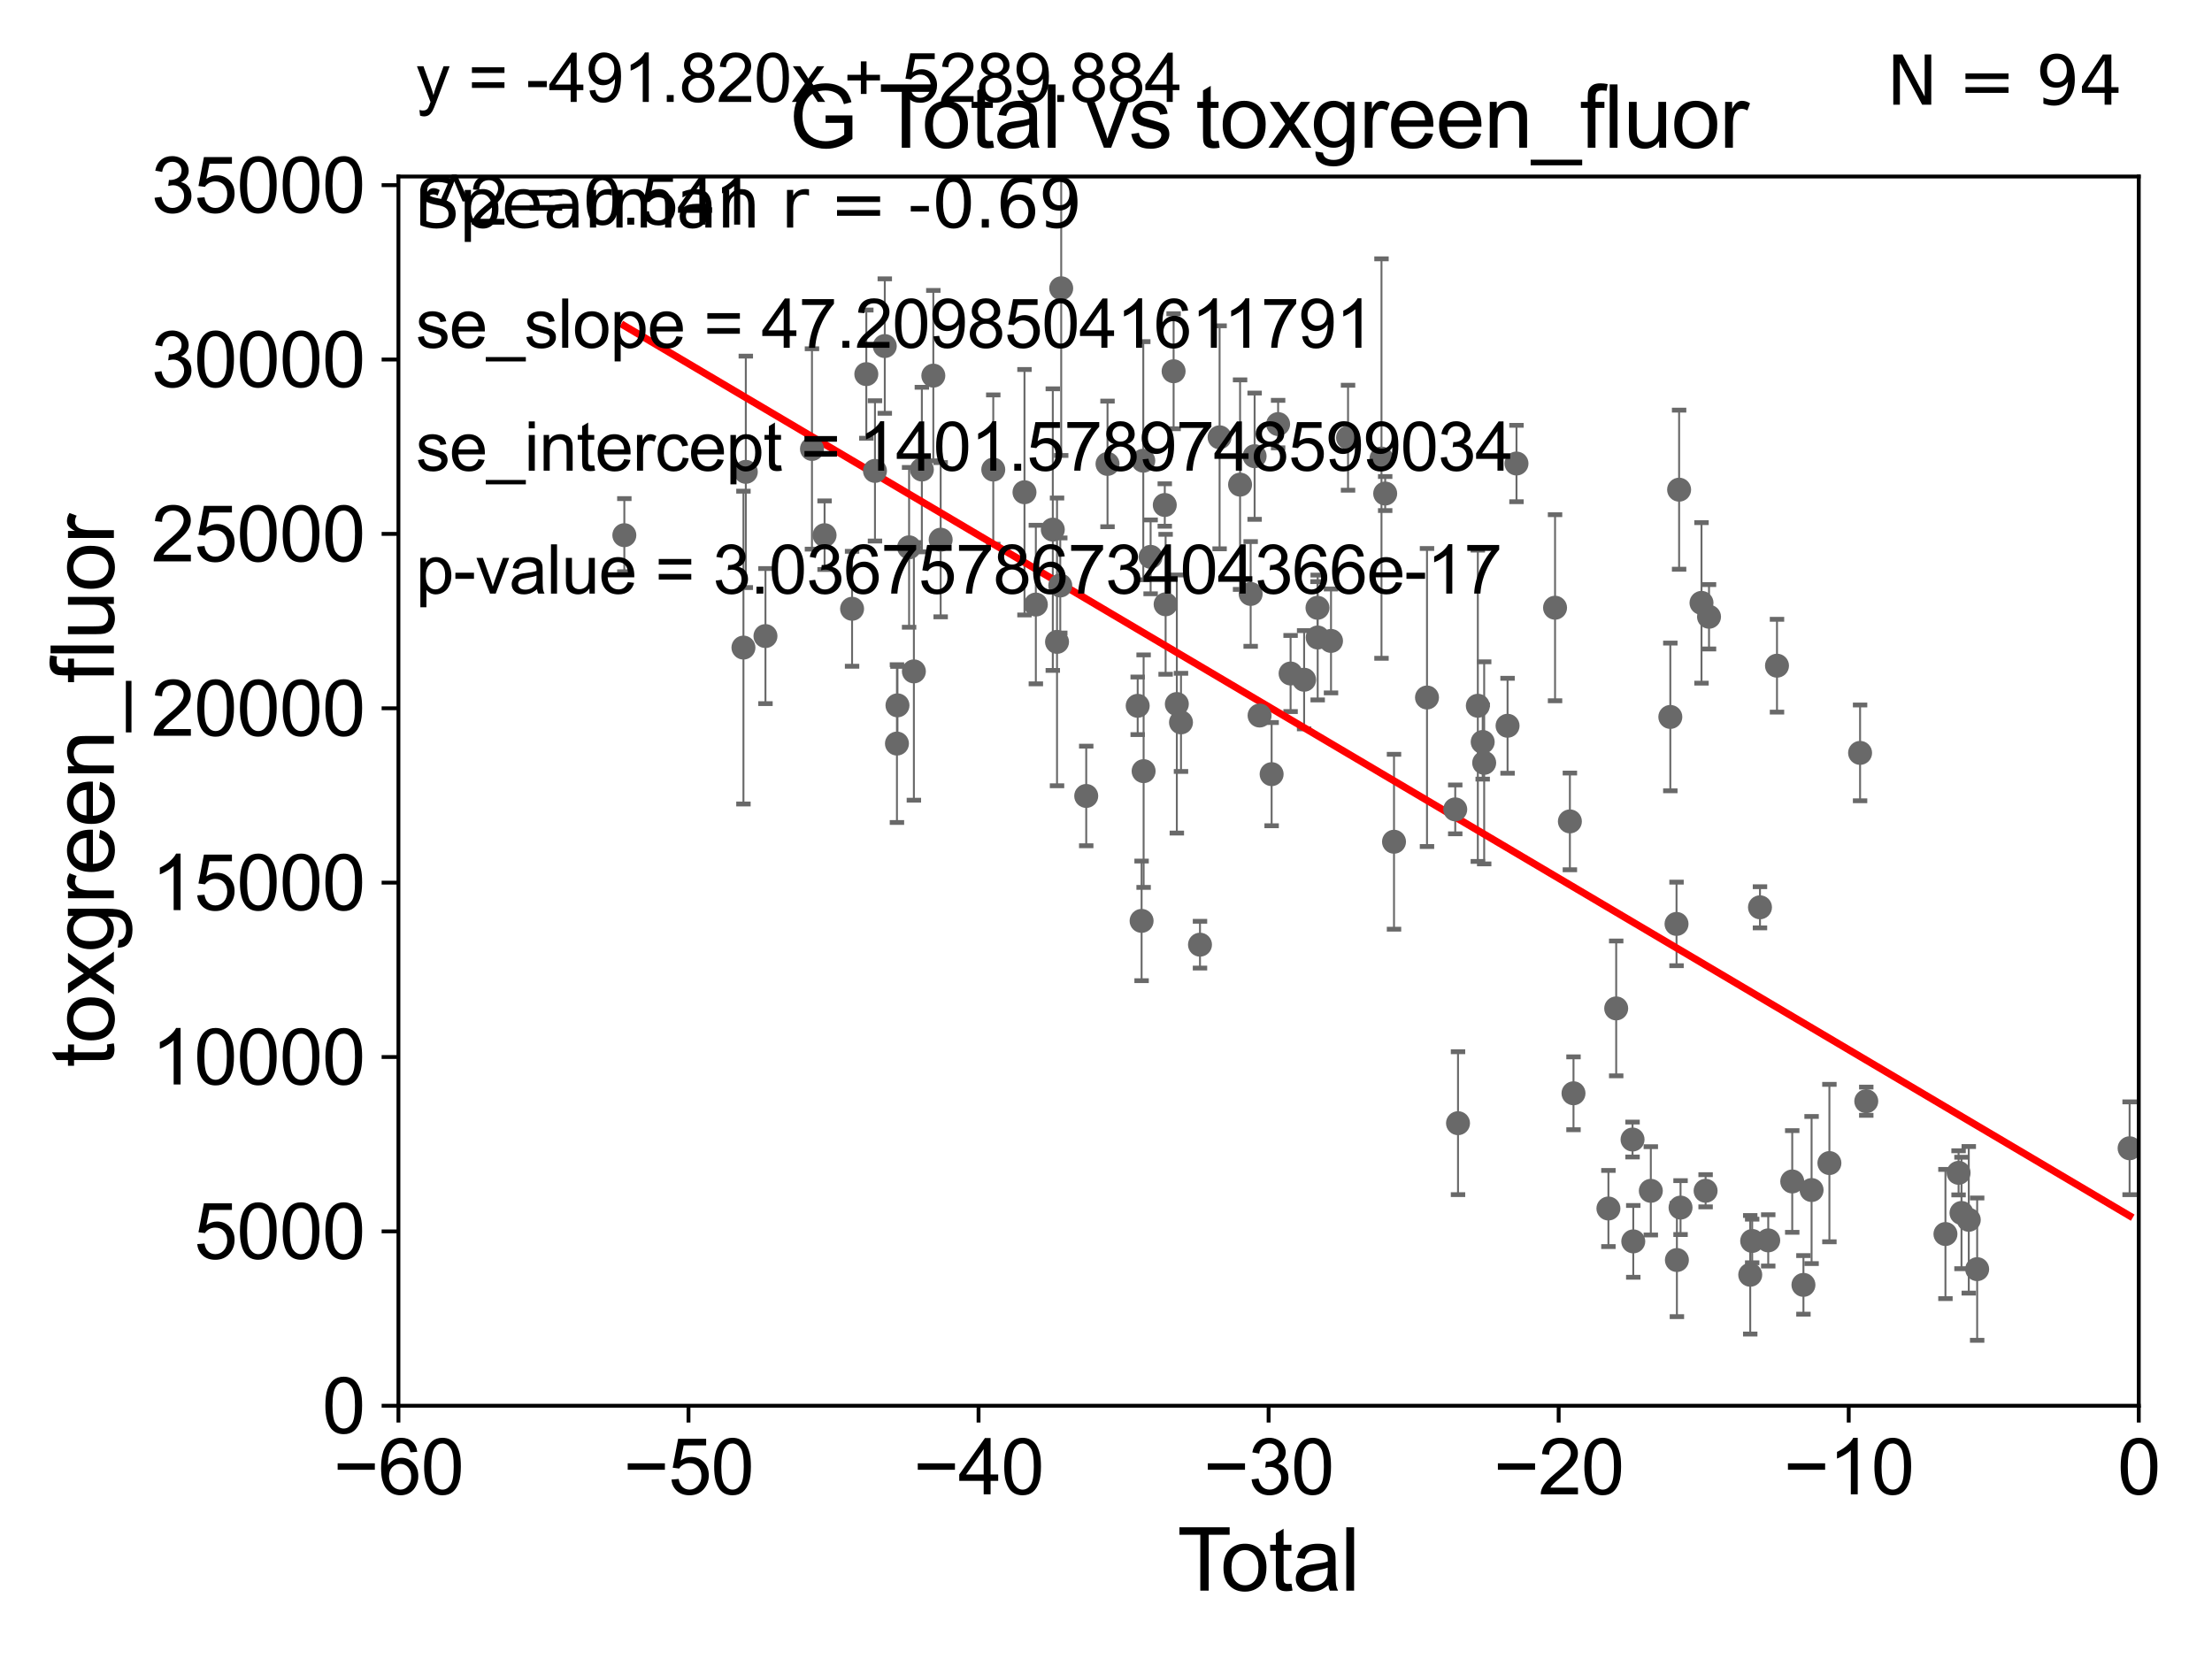 <?xml version="1.0" encoding="utf-8" standalone="no"?>
<!DOCTYPE svg PUBLIC "-//W3C//DTD SVG 1.1//EN"
  "http://www.w3.org/Graphics/SVG/1.1/DTD/svg11.dtd">
<svg xmlns:xlink="http://www.w3.org/1999/xlink" width="460.8pt" height="345.6pt" viewBox="0 0 460.8 345.6" xmlns="http://www.w3.org/2000/svg" version="1.1">
 <defs>
  <style type="text/css">*{stroke-linejoin: round; stroke-linecap: butt}</style>
 </defs>
 <g id="figure_1">
  <g id="patch_1">
   <path d="M 0 345.6 
L 460.8 345.6 
L 460.8 0 
L 0 0 
z
" style="fill: #ffffff"/>
  </g>
  <g id="axes_1">
   <g id="patch_2">
    <path d="M 83 292.84 
L 445.545 292.84 
L 445.545 36.775 
L 83 36.775 
z
" style="fill: #ffffff"/>
   </g>
   <g id="PathCollection_1">
    <defs>
     <path id="m5e3dc35c0e" d="M 0 1.118 
C 0.297 1.118 0.581 1 0.791 0.791 
C 1 0.581 1.118 0.297 1.118 0 
C 1.118 -0.297 1 -0.581 0.791 -0.791 
C 0.581 -1 0.297 -1.118 0 -1.118 
C -0.297 -1.118 -0.581 -1 -0.791 -0.791 
C -1 -0.581 -1.118 -0.297 -1.118 0 
C -1.118 0.297 -1 0.581 -0.791 0.791 
C -0.581 1 -0.297 1.118 0 1.118 
z
" style="stroke: #696969"/>
    </defs>
    <g clip-path="url(#p0896cc0a67)">
     <use xlink:href="#m5e3dc35c0e" x="130.061" y="111.488" style="fill: #696969; stroke: #696969"/>
     <use xlink:href="#m5e3dc35c0e" x="340.24" y="258.602" style="fill: #696969; stroke: #696969"/>
     <use xlink:href="#m5e3dc35c0e" x="340.09" y="237.384" style="fill: #696969; stroke: #696969"/>
     <use xlink:href="#m5e3dc35c0e" x="336.683" y="210.071" style="fill: #696969; stroke: #696969"/>
     <use xlink:href="#m5e3dc35c0e" x="335.063" y="251.754" style="fill: #696969; stroke: #696969"/>
     <use xlink:href="#m5e3dc35c0e" x="327.789" y="227.751" style="fill: #696969; stroke: #696969"/>
     <use xlink:href="#m5e3dc35c0e" x="327.036" y="171.111" style="fill: #696969; stroke: #696969"/>
     <use xlink:href="#m5e3dc35c0e" x="323.945" y="126.6" style="fill: #696969; stroke: #696969"/>
     <use xlink:href="#m5e3dc35c0e" x="315.913" y="96.559" style="fill: #696969; stroke: #696969"/>
     <use xlink:href="#m5e3dc35c0e" x="314.053" y="151.189" style="fill: #696969; stroke: #696969"/>
     <use xlink:href="#m5e3dc35c0e" x="309.182" y="158.912" style="fill: #696969; stroke: #696969"/>
     <use xlink:href="#m5e3dc35c0e" x="308.872" y="154.566" style="fill: #696969; stroke: #696969"/>
     <use xlink:href="#m5e3dc35c0e" x="307.859" y="147.023" style="fill: #696969; stroke: #696969"/>
     <use xlink:href="#m5e3dc35c0e" x="303.731" y="233.98" style="fill: #696969; stroke: #696969"/>
     <use xlink:href="#m5e3dc35c0e" x="303.153" y="168.611" style="fill: #696969; stroke: #696969"/>
     <use xlink:href="#m5e3dc35c0e" x="297.27" y="145.302" style="fill: #696969; stroke: #696969"/>
     <use xlink:href="#m5e3dc35c0e" x="290.398" y="175.35" style="fill: #696969; stroke: #696969"/>
     <use xlink:href="#m5e3dc35c0e" x="288.56" y="102.813" style="fill: #696969; stroke: #696969"/>
     <use xlink:href="#m5e3dc35c0e" x="287.789" y="95.527" style="fill: #696969; stroke: #696969"/>
     <use xlink:href="#m5e3dc35c0e" x="280.821" y="91.187" style="fill: #696969; stroke: #696969"/>
     <use xlink:href="#m5e3dc35c0e" x="343.896" y="248.073" style="fill: #696969; stroke: #696969"/>
     <use xlink:href="#m5e3dc35c0e" x="347.959" y="149.352" style="fill: #696969; stroke: #696969"/>
     <use xlink:href="#m5e3dc35c0e" x="349.252" y="192.471" style="fill: #696969; stroke: #696969"/>
     <use xlink:href="#m5e3dc35c0e" x="349.329" y="262.487" style="fill: #696969; stroke: #696969"/>
     <use xlink:href="#m5e3dc35c0e" x="410.132" y="254.109" style="fill: #696969; stroke: #696969"/>
     <use xlink:href="#m5e3dc35c0e" x="408.615" y="252.683" style="fill: #696969; stroke: #696969"/>
     <use xlink:href="#m5e3dc35c0e" x="408.008" y="244.324" style="fill: #696969; stroke: #696969"/>
     <use xlink:href="#m5e3dc35c0e" x="405.272" y="257.071" style="fill: #696969; stroke: #696969"/>
     <use xlink:href="#m5e3dc35c0e" x="388.778" y="229.401" style="fill: #696969; stroke: #696969"/>
     <use xlink:href="#m5e3dc35c0e" x="387.489" y="156.841" style="fill: #696969; stroke: #696969"/>
     <use xlink:href="#m5e3dc35c0e" x="381.098" y="242.287" style="fill: #696969; stroke: #696969"/>
     <use xlink:href="#m5e3dc35c0e" x="377.386" y="247.906" style="fill: #696969; stroke: #696969"/>
     <use xlink:href="#m5e3dc35c0e" x="375.69" y="267.665" style="fill: #696969; stroke: #696969"/>
     <use xlink:href="#m5e3dc35c0e" x="277.275" y="133.517" style="fill: #696969; stroke: #696969"/>
     <use xlink:href="#m5e3dc35c0e" x="373.355" y="246.119" style="fill: #696969; stroke: #696969"/>
     <use xlink:href="#m5e3dc35c0e" x="368.355" y="258.394" style="fill: #696969; stroke: #696969"/>
     <use xlink:href="#m5e3dc35c0e" x="366.636" y="189.009" style="fill: #696969; stroke: #696969"/>
     <use xlink:href="#m5e3dc35c0e" x="365.01" y="258.514" style="fill: #696969; stroke: #696969"/>
     <use xlink:href="#m5e3dc35c0e" x="364.606" y="265.558" style="fill: #696969; stroke: #696969"/>
     <use xlink:href="#m5e3dc35c0e" x="356.019" y="128.481" style="fill: #696969; stroke: #696969"/>
     <use xlink:href="#m5e3dc35c0e" x="355.309" y="248.059" style="fill: #696969; stroke: #696969"/>
     <use xlink:href="#m5e3dc35c0e" x="354.453" y="125.59" style="fill: #696969; stroke: #696969"/>
     <use xlink:href="#m5e3dc35c0e" x="350.088" y="251.563" style="fill: #696969; stroke: #696969"/>
     <use xlink:href="#m5e3dc35c0e" x="349.789" y="102.009" style="fill: #696969; stroke: #696969"/>
     <use xlink:href="#m5e3dc35c0e" x="370.181" y="138.677" style="fill: #696969; stroke: #696969"/>
     <use xlink:href="#m5e3dc35c0e" x="274.499" y="132.803" style="fill: #696969; stroke: #696969"/>
     <use xlink:href="#m5e3dc35c0e" x="274.459" y="126.613" style="fill: #696969; stroke: #696969"/>
     <use xlink:href="#m5e3dc35c0e" x="271.673" y="141.604" style="fill: #696969; stroke: #696969"/>
     <use xlink:href="#m5e3dc35c0e" x="219.318" y="110.328" style="fill: #696969; stroke: #696969"/>
     <use xlink:href="#m5e3dc35c0e" x="215.786" y="125.939" style="fill: #696969; stroke: #696969"/>
     <use xlink:href="#m5e3dc35c0e" x="213.419" y="102.541" style="fill: #696969; stroke: #696969"/>
     <use xlink:href="#m5e3dc35c0e" x="206.916" y="97.821" style="fill: #696969; stroke: #696969"/>
     <use xlink:href="#m5e3dc35c0e" x="195.958" y="112.428" style="fill: #696969; stroke: #696969"/>
     <use xlink:href="#m5e3dc35c0e" x="194.429" y="78.252" style="fill: #696969; stroke: #696969"/>
     <use xlink:href="#m5e3dc35c0e" x="192.039" y="97.813" style="fill: #696969; stroke: #696969"/>
     <use xlink:href="#m5e3dc35c0e" x="190.378" y="139.863" style="fill: #696969; stroke: #696969"/>
     <use xlink:href="#m5e3dc35c0e" x="189.381" y="114.019" style="fill: #696969; stroke: #696969"/>
     <use xlink:href="#m5e3dc35c0e" x="220.199" y="133.718" style="fill: #696969; stroke: #696969"/>
     <use xlink:href="#m5e3dc35c0e" x="186.961" y="146.936" style="fill: #696969; stroke: #696969"/>
     <use xlink:href="#m5e3dc35c0e" x="184.317" y="72.091" style="fill: #696969; stroke: #696969"/>
     <use xlink:href="#m5e3dc35c0e" x="182.273" y="98.095" style="fill: #696969; stroke: #696969"/>
     <use xlink:href="#m5e3dc35c0e" x="180.469" y="77.939" style="fill: #696969; stroke: #696969"/>
     <use xlink:href="#m5e3dc35c0e" x="177.503" y="126.822" style="fill: #696969; stroke: #696969"/>
     <use xlink:href="#m5e3dc35c0e" x="171.774" y="111.489" style="fill: #696969; stroke: #696969"/>
     <use xlink:href="#m5e3dc35c0e" x="169.148" y="93.526" style="fill: #696969; stroke: #696969"/>
     <use xlink:href="#m5e3dc35c0e" x="159.46" y="132.506" style="fill: #696969; stroke: #696969"/>
     <use xlink:href="#m5e3dc35c0e" x="155.365" y="98.294" style="fill: #696969; stroke: #696969"/>
     <use xlink:href="#m5e3dc35c0e" x="154.873" y="134.903" style="fill: #696969; stroke: #696969"/>
     <use xlink:href="#m5e3dc35c0e" x="186.85" y="154.9" style="fill: #696969; stroke: #696969"/>
     <use xlink:href="#m5e3dc35c0e" x="411.879" y="264.388" style="fill: #696969; stroke: #696969"/>
     <use xlink:href="#m5e3dc35c0e" x="220.872" y="121.968" style="fill: #696969; stroke: #696969"/>
     <use xlink:href="#m5e3dc35c0e" x="226.281" y="165.812" style="fill: #696969; stroke: #696969"/>
     <use xlink:href="#m5e3dc35c0e" x="268.854" y="140.303" style="fill: #696969; stroke: #696969"/>
     <use xlink:href="#m5e3dc35c0e" x="266.256" y="88.345" style="fill: #696969; stroke: #696969"/>
     <use xlink:href="#m5e3dc35c0e" x="264.904" y="161.27" style="fill: #696969; stroke: #696969"/>
     <use xlink:href="#m5e3dc35c0e" x="262.395" y="149.058" style="fill: #696969; stroke: #696969"/>
     <use xlink:href="#m5e3dc35c0e" x="261.36" y="95.033" style="fill: #696969; stroke: #696969"/>
     <use xlink:href="#m5e3dc35c0e" x="260.537" y="123.73" style="fill: #696969; stroke: #696969"/>
     <use xlink:href="#m5e3dc35c0e" x="258.33" y="100.959" style="fill: #696969; stroke: #696969"/>
     <use xlink:href="#m5e3dc35c0e" x="254.064" y="91.102" style="fill: #696969; stroke: #696969"/>
     <use xlink:href="#m5e3dc35c0e" x="249.98" y="196.793" style="fill: #696969; stroke: #696969"/>
     <use xlink:href="#m5e3dc35c0e" x="221.069" y="60.054" style="fill: #696969; stroke: #696969"/>
     <use xlink:href="#m5e3dc35c0e" x="246.023" y="150.485" style="fill: #696969; stroke: #696969"/>
     <use xlink:href="#m5e3dc35c0e" x="244.485" y="77.339" style="fill: #696969; stroke: #696969"/>
     <use xlink:href="#m5e3dc35c0e" x="242.819" y="125.886" style="fill: #696969; stroke: #696969"/>
     <use xlink:href="#m5e3dc35c0e" x="242.644" y="105.2" style="fill: #696969; stroke: #696969"/>
     <use xlink:href="#m5e3dc35c0e" x="239.696" y="116.005" style="fill: #696969; stroke: #696969"/>
     <use xlink:href="#m5e3dc35c0e" x="238.237" y="160.644" style="fill: #696969; stroke: #696969"/>
     <use xlink:href="#m5e3dc35c0e" x="238.167" y="95.974" style="fill: #696969; stroke: #696969"/>
     <use xlink:href="#m5e3dc35c0e" x="237.815" y="191.837" style="fill: #696969; stroke: #696969"/>
     <use xlink:href="#m5e3dc35c0e" x="237.001" y="147.034" style="fill: #696969; stroke: #696969"/>
     <use xlink:href="#m5e3dc35c0e" x="230.717" y="96.642" style="fill: #696969; stroke: #696969"/>
     <use xlink:href="#m5e3dc35c0e" x="245.156" y="146.662" style="fill: #696969; stroke: #696969"/>
     <use xlink:href="#m5e3dc35c0e" x="443.636" y="239.207" style="fill: #696969; stroke: #696969"/>
    </g>
   </g>
   <g id="matplotlib.axis_1">
    <g id="xtick_1">
     <g id="line2d_1">
      <defs>
       <path id="m910101079d" d="M 0 0 
L 0 3.5 
" style="stroke: #000000; stroke-width: 0.8"/>
      </defs>
      <g>
       <use xlink:href="#m910101079d" x="83" y="292.84" style="stroke: #000000; stroke-width: 0.8"/>
      </g>
     </g>
     <g id="text_1">
      <!-- −60 -->
      <g transform="translate(69.43 311.293)scale(0.16 -0.16)">
       <defs>
        <path id="ArialMT-2212" d="M 3381 1997 
L 356 1997 
L 356 2522 
L 3381 2522 
L 3381 1997 
z
" transform="scale(0.016)"/>
        <path id="ArialMT-36" d="M 3184 3459 
L 2625 3416 
Q 2550 3747 2413 3897 
Q 2184 4138 1850 4138 
Q 1581 4138 1378 3988 
Q 1113 3794 959 3422 
Q 806 3050 800 2363 
Q 1003 2672 1297 2822 
Q 1591 2972 1913 2972 
Q 2475 2972 2870 2558 
Q 3266 2144 3266 1488 
Q 3266 1056 3080 686 
Q 2894 316 2569 119 
Q 2244 -78 1831 -78 
Q 1128 -78 684 439 
Q 241 956 241 2144 
Q 241 3472 731 4075 
Q 1159 4600 1884 4600 
Q 2425 4600 2770 4297 
Q 3116 3994 3184 3459 
z
M 888 1484 
Q 888 1194 1011 928 
Q 1134 663 1356 523 
Q 1578 384 1822 384 
Q 2178 384 2434 671 
Q 2691 959 2691 1453 
Q 2691 1928 2437 2201 
Q 2184 2475 1800 2475 
Q 1419 2475 1153 2201 
Q 888 1928 888 1484 
z
" transform="scale(0.016)"/>
        <path id="ArialMT-30" d="M 266 2259 
Q 266 3072 433 3567 
Q 600 4063 929 4331 
Q 1259 4600 1759 4600 
Q 2128 4600 2406 4451 
Q 2684 4303 2865 4023 
Q 3047 3744 3150 3342 
Q 3253 2941 3253 2259 
Q 3253 1453 3087 958 
Q 2922 463 2592 192 
Q 2263 -78 1759 -78 
Q 1097 -78 719 397 
Q 266 969 266 2259 
z
M 844 2259 
Q 844 1131 1108 757 
Q 1372 384 1759 384 
Q 2147 384 2411 759 
Q 2675 1134 2675 2259 
Q 2675 3391 2411 3762 
Q 2147 4134 1753 4134 
Q 1366 4134 1134 3806 
Q 844 3388 844 2259 
z
" transform="scale(0.016)"/>
       </defs>
       <use xlink:href="#ArialMT-2212"/>
       <use xlink:href="#ArialMT-36" x="58.398"/>
       <use xlink:href="#ArialMT-30" x="114.014"/>
      </g>
     </g>
    </g>
    <g id="xtick_2">
     <g id="line2d_2">
      <g>
       <use xlink:href="#m910101079d" x="143.424" y="292.84" style="stroke: #000000; stroke-width: 0.8"/>
      </g>
     </g>
     <g id="text_2">
      <!-- −50 -->
      <g transform="translate(129.854 311.293)scale(0.16 -0.16)">
       <defs>
        <path id="ArialMT-35" d="M 266 1200 
L 856 1250 
Q 922 819 1161 601 
Q 1400 384 1738 384 
Q 2144 384 2425 690 
Q 2706 997 2706 1503 
Q 2706 1984 2436 2262 
Q 2166 2541 1728 2541 
Q 1456 2541 1237 2417 
Q 1019 2294 894 2097 
L 366 2166 
L 809 4519 
L 3088 4519 
L 3088 3981 
L 1259 3981 
L 1013 2750 
Q 1425 3038 1878 3038 
Q 2478 3038 2890 2622 
Q 3303 2206 3303 1553 
Q 3303 931 2941 478 
Q 2500 -78 1738 -78 
Q 1113 -78 717 272 
Q 322 622 266 1200 
z
" transform="scale(0.016)"/>
       </defs>
       <use xlink:href="#ArialMT-2212"/>
       <use xlink:href="#ArialMT-35" x="58.398"/>
       <use xlink:href="#ArialMT-30" x="114.014"/>
      </g>
     </g>
    </g>
    <g id="xtick_3">
     <g id="line2d_3">
      <g>
       <use xlink:href="#m910101079d" x="203.848" y="292.84" style="stroke: #000000; stroke-width: 0.8"/>
      </g>
     </g>
     <g id="text_3">
      <!-- −40 -->
      <g transform="translate(190.278 311.293)scale(0.16 -0.16)">
       <defs>
        <path id="ArialMT-34" d="M 2069 0 
L 2069 1097 
L 81 1097 
L 81 1613 
L 2172 4581 
L 2631 4581 
L 2631 1613 
L 3250 1613 
L 3250 1097 
L 2631 1097 
L 2631 0 
L 2069 0 
z
M 2069 1613 
L 2069 3678 
L 634 1613 
L 2069 1613 
z
" transform="scale(0.016)"/>
       </defs>
       <use xlink:href="#ArialMT-2212"/>
       <use xlink:href="#ArialMT-34" x="58.398"/>
       <use xlink:href="#ArialMT-30" x="114.014"/>
      </g>
     </g>
    </g>
    <g id="xtick_4">
     <g id="line2d_4">
      <g>
       <use xlink:href="#m910101079d" x="264.272" y="292.84" style="stroke: #000000; stroke-width: 0.8"/>
      </g>
     </g>
     <g id="text_4">
      <!-- −30 -->
      <g transform="translate(250.702 311.293)scale(0.16 -0.16)">
       <defs>
        <path id="ArialMT-33" d="M 269 1209 
L 831 1284 
Q 928 806 1161 595 
Q 1394 384 1728 384 
Q 2125 384 2398 659 
Q 2672 934 2672 1341 
Q 2672 1728 2419 1979 
Q 2166 2231 1775 2231 
Q 1616 2231 1378 2169 
L 1441 2663 
Q 1497 2656 1531 2656 
Q 1891 2656 2178 2843 
Q 2466 3031 2466 3422 
Q 2466 3731 2256 3934 
Q 2047 4138 1716 4138 
Q 1388 4138 1169 3931 
Q 950 3725 888 3313 
L 325 3413 
Q 428 3978 793 4289 
Q 1159 4600 1703 4600 
Q 2078 4600 2393 4439 
Q 2709 4278 2876 4000 
Q 3044 3722 3044 3409 
Q 3044 3113 2884 2869 
Q 2725 2625 2413 2481 
Q 2819 2388 3044 2092 
Q 3269 1797 3269 1353 
Q 3269 753 2831 336 
Q 2394 -81 1725 -81 
Q 1122 -81 723 278 
Q 325 638 269 1209 
z
" transform="scale(0.016)"/>
       </defs>
       <use xlink:href="#ArialMT-2212"/>
       <use xlink:href="#ArialMT-33" x="58.398"/>
       <use xlink:href="#ArialMT-30" x="114.014"/>
      </g>
     </g>
    </g>
    <g id="xtick_5">
     <g id="line2d_5">
      <g>
       <use xlink:href="#m910101079d" x="324.697" y="292.84" style="stroke: #000000; stroke-width: 0.8"/>
      </g>
     </g>
     <g id="text_5">
      <!-- −20 -->
      <g transform="translate(311.127 311.293)scale(0.16 -0.16)">
       <defs>
        <path id="ArialMT-32" d="M 3222 541 
L 3222 0 
L 194 0 
Q 188 203 259 391 
Q 375 700 629 1000 
Q 884 1300 1366 1694 
Q 2113 2306 2375 2664 
Q 2638 3022 2638 3341 
Q 2638 3675 2398 3904 
Q 2159 4134 1775 4134 
Q 1369 4134 1125 3890 
Q 881 3647 878 3216 
L 300 3275 
Q 359 3922 746 4261 
Q 1134 4600 1788 4600 
Q 2447 4600 2831 4234 
Q 3216 3869 3216 3328 
Q 3216 3053 3103 2787 
Q 2991 2522 2730 2228 
Q 2469 1934 1863 1422 
Q 1356 997 1212 845 
Q 1069 694 975 541 
L 3222 541 
z
" transform="scale(0.016)"/>
       </defs>
       <use xlink:href="#ArialMT-2212"/>
       <use xlink:href="#ArialMT-32" x="58.398"/>
       <use xlink:href="#ArialMT-30" x="114.014"/>
      </g>
     </g>
    </g>
    <g id="xtick_6">
     <g id="line2d_6">
      <g>
       <use xlink:href="#m910101079d" x="385.121" y="292.84" style="stroke: #000000; stroke-width: 0.8"/>
      </g>
     </g>
     <g id="text_6">
      <!-- −10 -->
      <g transform="translate(371.551 311.293)scale(0.16 -0.16)">
       <defs>
        <path id="ArialMT-31" d="M 2384 0 
L 1822 0 
L 1822 3584 
Q 1619 3391 1289 3197 
Q 959 3003 697 2906 
L 697 3450 
Q 1169 3672 1522 3987 
Q 1875 4303 2022 4600 
L 2384 4600 
L 2384 0 
z
" transform="scale(0.016)"/>
       </defs>
       <use xlink:href="#ArialMT-2212"/>
       <use xlink:href="#ArialMT-31" x="58.398"/>
       <use xlink:href="#ArialMT-30" x="114.014"/>
      </g>
     </g>
    </g>
    <g id="xtick_7">
     <g id="line2d_7">
      <g>
       <use xlink:href="#m910101079d" x="445.545" y="292.84" style="stroke: #000000; stroke-width: 0.8"/>
      </g>
     </g>
     <g id="text_7">
      <!-- 0 -->
      <g transform="translate(441.096 311.293)scale(0.16 -0.16)">
       <use xlink:href="#ArialMT-30"/>
      </g>
     </g>
    </g>
    <g id="text_8">
     <!-- Total -->
     <g transform="translate(245.267 331.357)scale(0.18 -0.18)">
      <defs>
       <path id="ArialMT-54" d="M 1659 0 
L 1659 4041 
L 150 4041 
L 150 4581 
L 3781 4581 
L 3781 4041 
L 2266 4041 
L 2266 0 
L 1659 0 
z
" transform="scale(0.016)"/>
       <path id="ArialMT-6f" d="M 213 1659 
Q 213 2581 725 3025 
Q 1153 3394 1769 3394 
Q 2453 3394 2887 2945 
Q 3322 2497 3322 1706 
Q 3322 1066 3130 698 
Q 2938 331 2570 128 
Q 2203 -75 1769 -75 
Q 1072 -75 642 372 
Q 213 819 213 1659 
z
M 791 1659 
Q 791 1022 1069 705 
Q 1347 388 1769 388 
Q 2188 388 2466 706 
Q 2744 1025 2744 1678 
Q 2744 2294 2464 2611 
Q 2184 2928 1769 2928 
Q 1347 2928 1069 2612 
Q 791 2297 791 1659 
z
" transform="scale(0.016)"/>
       <path id="ArialMT-74" d="M 1650 503 
L 1731 6 
Q 1494 -44 1306 -44 
Q 1000 -44 831 53 
Q 663 150 594 308 
Q 525 466 525 972 
L 525 2881 
L 113 2881 
L 113 3319 
L 525 3319 
L 525 4141 
L 1084 4478 
L 1084 3319 
L 1650 3319 
L 1650 2881 
L 1084 2881 
L 1084 941 
Q 1084 700 1114 631 
Q 1144 563 1211 522 
Q 1278 481 1403 481 
Q 1497 481 1650 503 
z
" transform="scale(0.016)"/>
       <path id="ArialMT-61" d="M 2588 409 
Q 2275 144 1986 34 
Q 1697 -75 1366 -75 
Q 819 -75 525 192 
Q 231 459 231 875 
Q 231 1119 342 1320 
Q 453 1522 633 1644 
Q 813 1766 1038 1828 
Q 1203 1872 1538 1913 
Q 2219 1994 2541 2106 
Q 2544 2222 2544 2253 
Q 2544 2597 2384 2738 
Q 2169 2928 1744 2928 
Q 1347 2928 1158 2789 
Q 969 2650 878 2297 
L 328 2372 
Q 403 2725 575 2942 
Q 747 3159 1072 3276 
Q 1397 3394 1825 3394 
Q 2250 3394 2515 3294 
Q 2781 3194 2906 3042 
Q 3031 2891 3081 2659 
Q 3109 2516 3109 2141 
L 3109 1391 
Q 3109 606 3145 398 
Q 3181 191 3288 0 
L 2700 0 
Q 2613 175 2588 409 
z
M 2541 1666 
Q 2234 1541 1622 1453 
Q 1275 1403 1131 1340 
Q 988 1278 909 1158 
Q 831 1038 831 891 
Q 831 666 1001 516 
Q 1172 366 1500 366 
Q 1825 366 2078 508 
Q 2331 650 2450 897 
Q 2541 1088 2541 1459 
L 2541 1666 
z
" transform="scale(0.016)"/>
       <path id="ArialMT-6c" d="M 409 0 
L 409 4581 
L 972 4581 
L 972 0 
L 409 0 
z
" transform="scale(0.016)"/>
      </defs>
      <use xlink:href="#ArialMT-54"/>
      <use xlink:href="#ArialMT-6f" x="49.959"/>
      <use xlink:href="#ArialMT-74" x="105.574"/>
      <use xlink:href="#ArialMT-61" x="133.357"/>
      <use xlink:href="#ArialMT-6c" x="188.973"/>
     </g>
    </g>
   </g>
   <g id="matplotlib.axis_2">
    <g id="ytick_1">
     <g id="line2d_8">
      <defs>
       <path id="m5c46fb9d49" d="M 0 0 
L -3.5 0 
" style="stroke: #000000; stroke-width: 0.8"/>
      </defs>
      <g>
       <use xlink:href="#m5c46fb9d49" x="83" y="292.84" style="stroke: #000000; stroke-width: 0.8"/>
      </g>
     </g>
     <g id="text_9">
      <!-- 0 -->
      <g transform="translate(67.103 298.566)scale(0.16 -0.16)">
       <use xlink:href="#ArialMT-30"/>
      </g>
     </g>
    </g>
    <g id="ytick_2">
     <g id="line2d_9">
      <g>
       <use xlink:href="#m5c46fb9d49" x="83" y="256.516" style="stroke: #000000; stroke-width: 0.8"/>
      </g>
     </g>
     <g id="text_10">
      <!-- 5000 -->
      <g transform="translate(40.41 262.242)scale(0.16 -0.16)">
       <use xlink:href="#ArialMT-35"/>
       <use xlink:href="#ArialMT-30" x="55.615"/>
       <use xlink:href="#ArialMT-30" x="111.23"/>
       <use xlink:href="#ArialMT-30" x="166.846"/>
      </g>
     </g>
    </g>
    <g id="ytick_3">
     <g id="line2d_10">
      <g>
       <use xlink:href="#m5c46fb9d49" x="83" y="220.192" style="stroke: #000000; stroke-width: 0.8"/>
      </g>
     </g>
     <g id="text_11">
      <!-- 10000 -->
      <g transform="translate(31.512 225.918)scale(0.16 -0.16)">
       <use xlink:href="#ArialMT-31"/>
       <use xlink:href="#ArialMT-30" x="55.615"/>
       <use xlink:href="#ArialMT-30" x="111.23"/>
       <use xlink:href="#ArialMT-30" x="166.846"/>
       <use xlink:href="#ArialMT-30" x="222.461"/>
      </g>
     </g>
    </g>
    <g id="ytick_4">
     <g id="line2d_11">
      <g>
       <use xlink:href="#m5c46fb9d49" x="83" y="183.867" style="stroke: #000000; stroke-width: 0.8"/>
      </g>
     </g>
     <g id="text_12">
      <!-- 15000 -->
      <g transform="translate(31.512 189.594)scale(0.16 -0.16)">
       <use xlink:href="#ArialMT-31"/>
       <use xlink:href="#ArialMT-35" x="55.615"/>
       <use xlink:href="#ArialMT-30" x="111.23"/>
       <use xlink:href="#ArialMT-30" x="166.846"/>
       <use xlink:href="#ArialMT-30" x="222.461"/>
      </g>
     </g>
    </g>
    <g id="ytick_5">
     <g id="line2d_12">
      <g>
       <use xlink:href="#m5c46fb9d49" x="83" y="147.543" style="stroke: #000000; stroke-width: 0.8"/>
      </g>
     </g>
     <g id="text_13">
      <!-- 20000 -->
      <g transform="translate(31.512 153.27)scale(0.16 -0.16)">
       <use xlink:href="#ArialMT-32"/>
       <use xlink:href="#ArialMT-30" x="55.615"/>
       <use xlink:href="#ArialMT-30" x="111.23"/>
       <use xlink:href="#ArialMT-30" x="166.846"/>
       <use xlink:href="#ArialMT-30" x="222.461"/>
      </g>
     </g>
    </g>
    <g id="ytick_6">
     <g id="line2d_13">
      <g>
       <use xlink:href="#m5c46fb9d49" x="83" y="111.219" style="stroke: #000000; stroke-width: 0.8"/>
      </g>
     </g>
     <g id="text_14">
      <!-- 25000 -->
      <g transform="translate(31.512 116.945)scale(0.16 -0.16)">
       <use xlink:href="#ArialMT-32"/>
       <use xlink:href="#ArialMT-35" x="55.615"/>
       <use xlink:href="#ArialMT-30" x="111.23"/>
       <use xlink:href="#ArialMT-30" x="166.846"/>
       <use xlink:href="#ArialMT-30" x="222.461"/>
      </g>
     </g>
    </g>
    <g id="ytick_7">
     <g id="line2d_14">
      <g>
       <use xlink:href="#m5c46fb9d49" x="83" y="74.895" style="stroke: #000000; stroke-width: 0.8"/>
      </g>
     </g>
     <g id="text_15">
      <!-- 30000 -->
      <g transform="translate(31.512 80.621)scale(0.16 -0.16)">
       <use xlink:href="#ArialMT-33"/>
       <use xlink:href="#ArialMT-30" x="55.615"/>
       <use xlink:href="#ArialMT-30" x="111.23"/>
       <use xlink:href="#ArialMT-30" x="166.846"/>
       <use xlink:href="#ArialMT-30" x="222.461"/>
      </g>
     </g>
    </g>
    <g id="ytick_8">
     <g id="line2d_15">
      <g>
       <use xlink:href="#m5c46fb9d49" x="83" y="38.571" style="stroke: #000000; stroke-width: 0.8"/>
      </g>
     </g>
     <g id="text_16">
      <!-- 35000 -->
      <g transform="translate(31.512 44.297)scale(0.16 -0.16)">
       <use xlink:href="#ArialMT-33"/>
       <use xlink:href="#ArialMT-35" x="55.615"/>
       <use xlink:href="#ArialMT-30" x="111.23"/>
       <use xlink:href="#ArialMT-30" x="166.846"/>
       <use xlink:href="#ArialMT-30" x="222.461"/>
      </g>
     </g>
    </g>
    <g id="text_17">
     <!-- toxgreen_fluor -->
     <g transform="translate(23.724 222.34)rotate(-90)scale(0.18 -0.18)">
      <defs>
       <path id="ArialMT-78" d="M 47 0 
L 1259 1725 
L 138 3319 
L 841 3319 
L 1350 2541 
Q 1494 2319 1581 2169 
Q 1719 2375 1834 2534 
L 2394 3319 
L 3066 3319 
L 1919 1756 
L 3153 0 
L 2463 0 
L 1781 1031 
L 1600 1309 
L 728 0 
L 47 0 
z
" transform="scale(0.016)"/>
       <path id="ArialMT-67" d="M 319 -275 
L 866 -356 
Q 900 -609 1056 -725 
Q 1266 -881 1628 -881 
Q 2019 -881 2231 -725 
Q 2444 -569 2519 -288 
Q 2563 -116 2559 434 
Q 2191 0 1641 0 
Q 956 0 581 494 
Q 206 988 206 1678 
Q 206 2153 378 2554 
Q 550 2956 876 3175 
Q 1203 3394 1644 3394 
Q 2231 3394 2613 2919 
L 2613 3319 
L 3131 3319 
L 3131 450 
Q 3131 -325 2973 -648 
Q 2816 -972 2473 -1159 
Q 2131 -1347 1631 -1347 
Q 1038 -1347 672 -1080 
Q 306 -813 319 -275 
z
M 784 1719 
Q 784 1066 1043 766 
Q 1303 466 1694 466 
Q 2081 466 2343 764 
Q 2606 1063 2606 1700 
Q 2606 2309 2336 2618 
Q 2066 2928 1684 2928 
Q 1309 2928 1046 2623 
Q 784 2319 784 1719 
z
" transform="scale(0.016)"/>
       <path id="ArialMT-72" d="M 416 0 
L 416 3319 
L 922 3319 
L 922 2816 
Q 1116 3169 1280 3281 
Q 1444 3394 1641 3394 
Q 1925 3394 2219 3213 
L 2025 2691 
Q 1819 2813 1613 2813 
Q 1428 2813 1281 2702 
Q 1134 2591 1072 2394 
Q 978 2094 978 1738 
L 978 0 
L 416 0 
z
" transform="scale(0.016)"/>
       <path id="ArialMT-65" d="M 2694 1069 
L 3275 997 
Q 3138 488 2766 206 
Q 2394 -75 1816 -75 
Q 1088 -75 661 373 
Q 234 822 234 1631 
Q 234 2469 665 2931 
Q 1097 3394 1784 3394 
Q 2450 3394 2872 2941 
Q 3294 2488 3294 1666 
Q 3294 1616 3291 1516 
L 816 1516 
Q 847 969 1125 678 
Q 1403 388 1819 388 
Q 2128 388 2347 550 
Q 2566 713 2694 1069 
z
M 847 1978 
L 2700 1978 
Q 2663 2397 2488 2606 
Q 2219 2931 1791 2931 
Q 1403 2931 1139 2672 
Q 875 2413 847 1978 
z
" transform="scale(0.016)"/>
       <path id="ArialMT-6e" d="M 422 0 
L 422 3319 
L 928 3319 
L 928 2847 
Q 1294 3394 1984 3394 
Q 2284 3394 2536 3286 
Q 2788 3178 2913 3003 
Q 3038 2828 3088 2588 
Q 3119 2431 3119 2041 
L 3119 0 
L 2556 0 
L 2556 2019 
Q 2556 2363 2490 2533 
Q 2425 2703 2258 2804 
Q 2091 2906 1866 2906 
Q 1506 2906 1245 2678 
Q 984 2450 984 1813 
L 984 0 
L 422 0 
z
" transform="scale(0.016)"/>
       <path id="ArialMT-5f" d="M -97 -1272 
L -97 -866 
L 3631 -866 
L 3631 -1272 
L -97 -1272 
z
" transform="scale(0.016)"/>
       <path id="ArialMT-66" d="M 556 0 
L 556 2881 
L 59 2881 
L 59 3319 
L 556 3319 
L 556 3672 
Q 556 4006 616 4169 
Q 697 4388 901 4523 
Q 1106 4659 1475 4659 
Q 1713 4659 2000 4603 
L 1916 4113 
Q 1741 4144 1584 4144 
Q 1328 4144 1222 4034 
Q 1116 3925 1116 3625 
L 1116 3319 
L 1763 3319 
L 1763 2881 
L 1116 2881 
L 1116 0 
L 556 0 
z
" transform="scale(0.016)"/>
       <path id="ArialMT-75" d="M 2597 0 
L 2597 488 
Q 2209 -75 1544 -75 
Q 1250 -75 995 37 
Q 741 150 617 320 
Q 494 491 444 738 
Q 409 903 409 1263 
L 409 3319 
L 972 3319 
L 972 1478 
Q 972 1038 1006 884 
Q 1059 663 1231 536 
Q 1403 409 1656 409 
Q 1909 409 2131 539 
Q 2353 669 2445 892 
Q 2538 1116 2538 1541 
L 2538 3319 
L 3100 3319 
L 3100 0 
L 2597 0 
z
" transform="scale(0.016)"/>
      </defs>
      <use xlink:href="#ArialMT-74"/>
      <use xlink:href="#ArialMT-6f" x="27.783"/>
      <use xlink:href="#ArialMT-78" x="83.398"/>
      <use xlink:href="#ArialMT-67" x="133.398"/>
      <use xlink:href="#ArialMT-72" x="189.014"/>
      <use xlink:href="#ArialMT-65" x="222.314"/>
      <use xlink:href="#ArialMT-65" x="277.93"/>
      <use xlink:href="#ArialMT-6e" x="333.545"/>
      <use xlink:href="#ArialMT-5f" x="389.16"/>
      <use xlink:href="#ArialMT-66" x="444.775"/>
      <use xlink:href="#ArialMT-6c" x="472.559"/>
      <use xlink:href="#ArialMT-75" x="494.775"/>
      <use xlink:href="#ArialMT-6f" x="550.391"/>
      <use xlink:href="#ArialMT-72" x="606.006"/>
     </g>
    </g>
   </g>
   <g id="LineCollection_1">
    <path d="M 130.061 119.104 
L 130.061 103.872 
" clip-path="url(#p0896cc0a67)" style="fill: none; stroke: #696969; stroke-width: 0.4"/>
    <path d="M 340.24 266.076 
L 340.24 251.127 
" clip-path="url(#p0896cc0a67)" style="fill: none; stroke: #696969; stroke-width: 0.4"/>
    <path d="M 340.09 241.022 
L 340.09 233.746 
" clip-path="url(#p0896cc0a67)" style="fill: none; stroke: #696969; stroke-width: 0.4"/>
    <path d="M 336.683 224.119 
L 336.683 196.023 
" clip-path="url(#p0896cc0a67)" style="fill: none; stroke: #696969; stroke-width: 0.4"/>
    <path d="M 335.063 259.681 
L 335.063 243.828 
" clip-path="url(#p0896cc0a67)" style="fill: none; stroke: #696969; stroke-width: 0.4"/>
    <path d="M 327.789 235.338 
L 327.789 220.165 
" clip-path="url(#p0896cc0a67)" style="fill: none; stroke: #696969; stroke-width: 0.4"/>
    <path d="M 327.036 181.185 
L 327.036 161.038 
" clip-path="url(#p0896cc0a67)" style="fill: none; stroke: #696969; stroke-width: 0.4"/>
    <path d="M 323.945 145.98 
L 323.945 107.219 
" clip-path="url(#p0896cc0a67)" style="fill: none; stroke: #696969; stroke-width: 0.4"/>
    <path d="M 315.913 104.514 
L 315.913 88.603 
" clip-path="url(#p0896cc0a67)" style="fill: none; stroke: #696969; stroke-width: 0.4"/>
    <path d="M 314.053 161.08 
L 314.053 141.298 
" clip-path="url(#p0896cc0a67)" style="fill: none; stroke: #696969; stroke-width: 0.4"/>
    <path d="M 309.182 179.961 
L 309.182 137.862 
" clip-path="url(#p0896cc0a67)" style="fill: none; stroke: #696969; stroke-width: 0.4"/>
    <path d="M 308.872 162.307 
L 308.872 146.825 
" clip-path="url(#p0896cc0a67)" style="fill: none; stroke: #696969; stroke-width: 0.4"/>
    <path d="M 307.859 179.444 
L 307.859 114.602 
" clip-path="url(#p0896cc0a67)" style="fill: none; stroke: #696969; stroke-width: 0.4"/>
    <path d="M 303.731 248.866 
L 303.731 219.094 
" clip-path="url(#p0896cc0a67)" style="fill: none; stroke: #696969; stroke-width: 0.4"/>
    <path d="M 303.153 173.7 
L 303.153 163.522 
" clip-path="url(#p0896cc0a67)" style="fill: none; stroke: #696969; stroke-width: 0.4"/>
    <path d="M 297.27 176.343 
L 297.27 114.261 
" clip-path="url(#p0896cc0a67)" style="fill: none; stroke: #696969; stroke-width: 0.4"/>
    <path d="M 290.398 193.565 
L 290.398 157.135 
" clip-path="url(#p0896cc0a67)" style="fill: none; stroke: #696969; stroke-width: 0.4"/>
    <path d="M 288.56 106.356 
L 288.56 99.27 
" clip-path="url(#p0896cc0a67)" style="fill: none; stroke: #696969; stroke-width: 0.4"/>
    <path d="M 287.789 137.134 
L 287.789 53.92 
" clip-path="url(#p0896cc0a67)" style="fill: none; stroke: #696969; stroke-width: 0.4"/>
    <path d="M 280.821 102.122 
L 280.821 80.251 
" clip-path="url(#p0896cc0a67)" style="fill: none; stroke: #696969; stroke-width: 0.4"/>
    <path d="M 343.896 257.271 
L 343.896 238.876 
" clip-path="url(#p0896cc0a67)" style="fill: none; stroke: #696969; stroke-width: 0.4"/>
    <path d="M 347.959 164.74 
L 347.959 133.965 
" clip-path="url(#p0896cc0a67)" style="fill: none; stroke: #696969; stroke-width: 0.4"/>
    <path d="M 349.252 201.177 
L 349.252 183.766 
" clip-path="url(#p0896cc0a67)" style="fill: none; stroke: #696969; stroke-width: 0.4"/>
    <path d="M 349.329 274.279 
L 349.329 250.695 
" clip-path="url(#p0896cc0a67)" style="fill: none; stroke: #696969; stroke-width: 0.4"/>
    <path d="M 410.132 269.377 
L 410.132 238.84 
" clip-path="url(#p0896cc0a67)" style="fill: none; stroke: #696969; stroke-width: 0.4"/>
    <path d="M 408.615 264.289 
L 408.615 241.076 
" clip-path="url(#p0896cc0a67)" style="fill: none; stroke: #696969; stroke-width: 0.4"/>
    <path d="M 408.008 248.92 
L 408.008 239.727 
" clip-path="url(#p0896cc0a67)" style="fill: none; stroke: #696969; stroke-width: 0.4"/>
    <path d="M 405.272 270.53 
L 405.272 243.611 
" clip-path="url(#p0896cc0a67)" style="fill: none; stroke: #696969; stroke-width: 0.4"/>
    <path d="M 388.778 232.34 
L 388.778 226.463 
" clip-path="url(#p0896cc0a67)" style="fill: none; stroke: #696969; stroke-width: 0.4"/>
    <path d="M 387.489 166.82 
L 387.489 146.861 
" clip-path="url(#p0896cc0a67)" style="fill: none; stroke: #696969; stroke-width: 0.4"/>
    <path d="M 381.098 258.685 
L 381.098 225.89 
" clip-path="url(#p0896cc0a67)" style="fill: none; stroke: #696969; stroke-width: 0.4"/>
    <path d="M 377.386 263.231 
L 377.386 232.581 
" clip-path="url(#p0896cc0a67)" style="fill: none; stroke: #696969; stroke-width: 0.4"/>
    <path d="M 375.69 273.766 
L 375.69 261.564 
" clip-path="url(#p0896cc0a67)" style="fill: none; stroke: #696969; stroke-width: 0.4"/>
    <path d="M 277.275 144.34 
L 277.275 122.694 
" clip-path="url(#p0896cc0a67)" style="fill: none; stroke: #696969; stroke-width: 0.4"/>
    <path d="M 373.355 256.711 
L 373.355 235.527 
" clip-path="url(#p0896cc0a67)" style="fill: none; stroke: #696969; stroke-width: 0.4"/>
    <path d="M 368.355 263.737 
L 368.355 253.051 
" clip-path="url(#p0896cc0a67)" style="fill: none; stroke: #696969; stroke-width: 0.4"/>
    <path d="M 366.636 193.298 
L 366.636 184.72 
" clip-path="url(#p0896cc0a67)" style="fill: none; stroke: #696969; stroke-width: 0.4"/>
    <path d="M 365.01 263.053 
L 365.01 253.975 
" clip-path="url(#p0896cc0a67)" style="fill: none; stroke: #696969; stroke-width: 0.4"/>
    <path d="M 364.606 277.906 
L 364.606 253.209 
" clip-path="url(#p0896cc0a67)" style="fill: none; stroke: #696969; stroke-width: 0.4"/>
    <path d="M 356.019 135.191 
L 356.019 121.772 
" clip-path="url(#p0896cc0a67)" style="fill: none; stroke: #696969; stroke-width: 0.4"/>
    <path d="M 355.309 251.414 
L 355.309 244.703 
" clip-path="url(#p0896cc0a67)" style="fill: none; stroke: #696969; stroke-width: 0.4"/>
    <path d="M 354.453 142.311 
L 354.453 108.87 
" clip-path="url(#p0896cc0a67)" style="fill: none; stroke: #696969; stroke-width: 0.4"/>
    <path d="M 350.088 257.174 
L 350.088 245.952 
" clip-path="url(#p0896cc0a67)" style="fill: none; stroke: #696969; stroke-width: 0.4"/>
    <path d="M 349.789 118.578 
L 349.789 85.439 
" clip-path="url(#p0896cc0a67)" style="fill: none; stroke: #696969; stroke-width: 0.4"/>
    <path d="M 370.181 148.344 
L 370.181 129.01 
" clip-path="url(#p0896cc0a67)" style="fill: none; stroke: #696969; stroke-width: 0.4"/>
    <path d="M 274.499 145.809 
L 274.499 119.798 
" clip-path="url(#p0896cc0a67)" style="fill: none; stroke: #696969; stroke-width: 0.4"/>
    <path d="M 274.459 132.064 
L 274.459 121.162 
" clip-path="url(#p0896cc0a67)" style="fill: none; stroke: #696969; stroke-width: 0.4"/>
    <path d="M 271.673 151.839 
L 271.673 131.37 
" clip-path="url(#p0896cc0a67)" style="fill: none; stroke: #696969; stroke-width: 0.4"/>
    <path d="M 219.318 139.658 
L 219.318 80.997 
" clip-path="url(#p0896cc0a67)" style="fill: none; stroke: #696969; stroke-width: 0.4"/>
    <path d="M 215.786 142.455 
L 215.786 109.423 
" clip-path="url(#p0896cc0a67)" style="fill: none; stroke: #696969; stroke-width: 0.4"/>
    <path d="M 213.419 128.111 
L 213.419 76.97 
" clip-path="url(#p0896cc0a67)" style="fill: none; stroke: #696969; stroke-width: 0.4"/>
    <path d="M 206.916 113.372 
L 206.916 82.269 
" clip-path="url(#p0896cc0a67)" style="fill: none; stroke: #696969; stroke-width: 0.4"/>
    <path d="M 195.958 128.494 
L 195.958 96.362 
" clip-path="url(#p0896cc0a67)" style="fill: none; stroke: #696969; stroke-width: 0.4"/>
    <path d="M 194.429 96.003 
L 194.429 60.5 
" clip-path="url(#p0896cc0a67)" style="fill: none; stroke: #696969; stroke-width: 0.4"/>
    <path d="M 192.039 114.953 
L 192.039 80.673 
" clip-path="url(#p0896cc0a67)" style="fill: none; stroke: #696969; stroke-width: 0.4"/>
    <path d="M 190.378 166.691 
L 190.378 113.034 
" clip-path="url(#p0896cc0a67)" style="fill: none; stroke: #696969; stroke-width: 0.4"/>
    <path d="M 189.381 130.665 
L 189.381 97.373 
" clip-path="url(#p0896cc0a67)" style="fill: none; stroke: #696969; stroke-width: 0.4"/>
    <path d="M 220.199 163.689 
L 220.199 103.748 
" clip-path="url(#p0896cc0a67)" style="fill: none; stroke: #696969; stroke-width: 0.4"/>
    <path d="M 186.961 155.054 
L 186.961 138.818 
" clip-path="url(#p0896cc0a67)" style="fill: none; stroke: #696969; stroke-width: 0.4"/>
    <path d="M 184.317 86.098 
L 184.317 58.084 
" clip-path="url(#p0896cc0a67)" style="fill: none; stroke: #696969; stroke-width: 0.4"/>
    <path d="M 182.273 112.707 
L 182.273 83.483 
" clip-path="url(#p0896cc0a67)" style="fill: none; stroke: #696969; stroke-width: 0.4"/>
    <path d="M 180.469 91.293 
L 180.469 64.584 
" clip-path="url(#p0896cc0a67)" style="fill: none; stroke: #696969; stroke-width: 0.4"/>
    <path d="M 177.503 138.793 
L 177.503 114.851 
" clip-path="url(#p0896cc0a67)" style="fill: none; stroke: #696969; stroke-width: 0.4"/>
    <path d="M 171.774 118.631 
L 171.774 104.348 
" clip-path="url(#p0896cc0a67)" style="fill: none; stroke: #696969; stroke-width: 0.4"/>
    <path d="M 169.148 114.398 
L 169.148 72.653 
" clip-path="url(#p0896cc0a67)" style="fill: none; stroke: #696969; stroke-width: 0.4"/>
    <path d="M 159.46 146.575 
L 159.46 118.437 
" clip-path="url(#p0896cc0a67)" style="fill: none; stroke: #696969; stroke-width: 0.4"/>
    <path d="M 155.365 122.401 
L 155.365 74.187 
" clip-path="url(#p0896cc0a67)" style="fill: none; stroke: #696969; stroke-width: 0.4"/>
    <path d="M 154.873 167.484 
L 154.873 102.322 
" clip-path="url(#p0896cc0a67)" style="fill: none; stroke: #696969; stroke-width: 0.4"/>
    <path d="M 186.85 171.336 
L 186.85 138.463 
" clip-path="url(#p0896cc0a67)" style="fill: none; stroke: #696969; stroke-width: 0.4"/>
    <path d="M 411.879 279.209 
L 411.879 249.566 
" clip-path="url(#p0896cc0a67)" style="fill: none; stroke: #696969; stroke-width: 0.4"/>
    <path d="M 220.872 131.871 
L 220.872 112.064 
" clip-path="url(#p0896cc0a67)" style="fill: none; stroke: #696969; stroke-width: 0.4"/>
    <path d="M 226.281 176.184 
L 226.281 155.44 
" clip-path="url(#p0896cc0a67)" style="fill: none; stroke: #696969; stroke-width: 0.4"/>
    <path d="M 268.854 148.229 
L 268.854 132.377 
" clip-path="url(#p0896cc0a67)" style="fill: none; stroke: #696969; stroke-width: 0.4"/>
    <path d="M 266.256 93.292 
L 266.256 83.398 
" clip-path="url(#p0896cc0a67)" style="fill: none; stroke: #696969; stroke-width: 0.4"/>
    <path d="M 264.904 172.022 
L 264.904 150.517 
" clip-path="url(#p0896cc0a67)" style="fill: none; stroke: #696969; stroke-width: 0.4"/>
    <path d="M 262.395 149.554 
L 262.395 148.562 
" clip-path="url(#p0896cc0a67)" style="fill: none; stroke: #696969; stroke-width: 0.4"/>
    <path d="M 261.36 108.182 
L 261.36 81.885 
" clip-path="url(#p0896cc0a67)" style="fill: none; stroke: #696969; stroke-width: 0.4"/>
    <path d="M 260.537 134.638 
L 260.537 112.821 
" clip-path="url(#p0896cc0a67)" style="fill: none; stroke: #696969; stroke-width: 0.4"/>
    <path d="M 258.33 122.78 
L 258.33 79.137 
" clip-path="url(#p0896cc0a67)" style="fill: none; stroke: #696969; stroke-width: 0.4"/>
    <path d="M 254.064 114.329 
L 254.064 67.876 
" clip-path="url(#p0896cc0a67)" style="fill: none; stroke: #696969; stroke-width: 0.4"/>
    <path d="M 249.98 201.666 
L 249.98 191.92 
" clip-path="url(#p0896cc0a67)" style="fill: none; stroke: #696969; stroke-width: 0.4"/>
    <path d="M 221.069 94.883 
L 221.069 25.225 
" clip-path="url(#p0896cc0a67)" style="fill: none; stroke: #696969; stroke-width: 0.4"/>
    <path d="M 246.023 160.712 
L 246.023 140.258 
" clip-path="url(#p0896cc0a67)" style="fill: none; stroke: #696969; stroke-width: 0.4"/>
    <path d="M 244.485 89.318 
L 244.485 65.36 
" clip-path="url(#p0896cc0a67)" style="fill: none; stroke: #696969; stroke-width: 0.4"/>
    <path d="M 242.819 140.457 
L 242.819 111.314 
" clip-path="url(#p0896cc0a67)" style="fill: none; stroke: #696969; stroke-width: 0.4"/>
    <path d="M 242.644 109.621 
L 242.644 100.78 
" clip-path="url(#p0896cc0a67)" style="fill: none; stroke: #696969; stroke-width: 0.4"/>
    <path d="M 239.696 123.696 
L 239.696 108.315 
" clip-path="url(#p0896cc0a67)" style="fill: none; stroke: #696969; stroke-width: 0.4"/>
    <path d="M 238.237 184.862 
L 238.237 136.426 
" clip-path="url(#p0896cc0a67)" style="fill: none; stroke: #696969; stroke-width: 0.4"/>
    <path d="M 238.167 120.774 
L 238.167 71.173 
" clip-path="url(#p0896cc0a67)" style="fill: none; stroke: #696969; stroke-width: 0.4"/>
    <path d="M 237.815 204.296 
L 237.815 179.378 
" clip-path="url(#p0896cc0a67)" style="fill: none; stroke: #696969; stroke-width: 0.4"/>
    <path d="M 237.001 153.03 
L 237.001 141.037 
" clip-path="url(#p0896cc0a67)" style="fill: none; stroke: #696969; stroke-width: 0.4"/>
    <path d="M 230.717 109.725 
L 230.717 83.558 
" clip-path="url(#p0896cc0a67)" style="fill: none; stroke: #696969; stroke-width: 0.4"/>
    <path d="M 245.156 173.544 
L 245.156 119.78 
" clip-path="url(#p0896cc0a67)" style="fill: none; stroke: #696969; stroke-width: 0.4"/>
    <path d="M 443.636 248.876 
L 443.636 229.539 
" clip-path="url(#p0896cc0a67)" style="fill: none; stroke: #696969; stroke-width: 0.4"/>
   </g>
   <g id="line2d_16">
    <defs>
     <path id="m4264febbc7" d="M 1.5 0 
L -1.5 -0 
" style="stroke: #696969"/>
    </defs>
    <g clip-path="url(#p0896cc0a67)">
     <use xlink:href="#m4264febbc7" x="130.061" y="119.104" style="fill: #696969; stroke: #696969"/>
     <use xlink:href="#m4264febbc7" x="340.24" y="266.076" style="fill: #696969; stroke: #696969"/>
     <use xlink:href="#m4264febbc7" x="340.09" y="241.022" style="fill: #696969; stroke: #696969"/>
     <use xlink:href="#m4264febbc7" x="336.683" y="224.119" style="fill: #696969; stroke: #696969"/>
     <use xlink:href="#m4264febbc7" x="335.063" y="259.681" style="fill: #696969; stroke: #696969"/>
     <use xlink:href="#m4264febbc7" x="327.789" y="235.338" style="fill: #696969; stroke: #696969"/>
     <use xlink:href="#m4264febbc7" x="327.036" y="181.185" style="fill: #696969; stroke: #696969"/>
     <use xlink:href="#m4264febbc7" x="323.945" y="145.98" style="fill: #696969; stroke: #696969"/>
     <use xlink:href="#m4264febbc7" x="315.913" y="104.514" style="fill: #696969; stroke: #696969"/>
     <use xlink:href="#m4264febbc7" x="314.053" y="161.08" style="fill: #696969; stroke: #696969"/>
     <use xlink:href="#m4264febbc7" x="309.182" y="179.961" style="fill: #696969; stroke: #696969"/>
     <use xlink:href="#m4264febbc7" x="308.872" y="162.307" style="fill: #696969; stroke: #696969"/>
     <use xlink:href="#m4264febbc7" x="307.859" y="179.444" style="fill: #696969; stroke: #696969"/>
     <use xlink:href="#m4264febbc7" x="303.731" y="248.866" style="fill: #696969; stroke: #696969"/>
     <use xlink:href="#m4264febbc7" x="303.153" y="173.7" style="fill: #696969; stroke: #696969"/>
     <use xlink:href="#m4264febbc7" x="297.27" y="176.343" style="fill: #696969; stroke: #696969"/>
     <use xlink:href="#m4264febbc7" x="290.398" y="193.565" style="fill: #696969; stroke: #696969"/>
     <use xlink:href="#m4264febbc7" x="288.56" y="106.356" style="fill: #696969; stroke: #696969"/>
     <use xlink:href="#m4264febbc7" x="287.789" y="137.134" style="fill: #696969; stroke: #696969"/>
     <use xlink:href="#m4264febbc7" x="280.821" y="102.122" style="fill: #696969; stroke: #696969"/>
     <use xlink:href="#m4264febbc7" x="343.896" y="257.271" style="fill: #696969; stroke: #696969"/>
     <use xlink:href="#m4264febbc7" x="347.959" y="164.74" style="fill: #696969; stroke: #696969"/>
     <use xlink:href="#m4264febbc7" x="349.252" y="201.177" style="fill: #696969; stroke: #696969"/>
     <use xlink:href="#m4264febbc7" x="349.329" y="274.279" style="fill: #696969; stroke: #696969"/>
     <use xlink:href="#m4264febbc7" x="410.132" y="269.377" style="fill: #696969; stroke: #696969"/>
     <use xlink:href="#m4264febbc7" x="408.615" y="264.289" style="fill: #696969; stroke: #696969"/>
     <use xlink:href="#m4264febbc7" x="408.008" y="248.92" style="fill: #696969; stroke: #696969"/>
     <use xlink:href="#m4264febbc7" x="405.272" y="270.53" style="fill: #696969; stroke: #696969"/>
     <use xlink:href="#m4264febbc7" x="388.778" y="232.34" style="fill: #696969; stroke: #696969"/>
     <use xlink:href="#m4264febbc7" x="387.489" y="166.82" style="fill: #696969; stroke: #696969"/>
     <use xlink:href="#m4264febbc7" x="381.098" y="258.685" style="fill: #696969; stroke: #696969"/>
     <use xlink:href="#m4264febbc7" x="377.386" y="263.231" style="fill: #696969; stroke: #696969"/>
     <use xlink:href="#m4264febbc7" x="375.69" y="273.766" style="fill: #696969; stroke: #696969"/>
     <use xlink:href="#m4264febbc7" x="277.275" y="144.34" style="fill: #696969; stroke: #696969"/>
     <use xlink:href="#m4264febbc7" x="373.355" y="256.711" style="fill: #696969; stroke: #696969"/>
     <use xlink:href="#m4264febbc7" x="368.355" y="263.737" style="fill: #696969; stroke: #696969"/>
     <use xlink:href="#m4264febbc7" x="366.636" y="193.298" style="fill: #696969; stroke: #696969"/>
     <use xlink:href="#m4264febbc7" x="365.01" y="263.053" style="fill: #696969; stroke: #696969"/>
     <use xlink:href="#m4264febbc7" x="364.606" y="277.906" style="fill: #696969; stroke: #696969"/>
     <use xlink:href="#m4264febbc7" x="356.019" y="135.191" style="fill: #696969; stroke: #696969"/>
     <use xlink:href="#m4264febbc7" x="355.309" y="251.414" style="fill: #696969; stroke: #696969"/>
     <use xlink:href="#m4264febbc7" x="354.453" y="142.311" style="fill: #696969; stroke: #696969"/>
     <use xlink:href="#m4264febbc7" x="350.088" y="257.174" style="fill: #696969; stroke: #696969"/>
     <use xlink:href="#m4264febbc7" x="349.789" y="118.578" style="fill: #696969; stroke: #696969"/>
     <use xlink:href="#m4264febbc7" x="370.181" y="148.344" style="fill: #696969; stroke: #696969"/>
     <use xlink:href="#m4264febbc7" x="274.499" y="145.809" style="fill: #696969; stroke: #696969"/>
     <use xlink:href="#m4264febbc7" x="274.459" y="132.064" style="fill: #696969; stroke: #696969"/>
     <use xlink:href="#m4264febbc7" x="271.673" y="151.839" style="fill: #696969; stroke: #696969"/>
     <use xlink:href="#m4264febbc7" x="219.318" y="139.658" style="fill: #696969; stroke: #696969"/>
     <use xlink:href="#m4264febbc7" x="215.786" y="142.455" style="fill: #696969; stroke: #696969"/>
     <use xlink:href="#m4264febbc7" x="213.419" y="128.111" style="fill: #696969; stroke: #696969"/>
     <use xlink:href="#m4264febbc7" x="206.916" y="113.372" style="fill: #696969; stroke: #696969"/>
     <use xlink:href="#m4264febbc7" x="195.958" y="128.494" style="fill: #696969; stroke: #696969"/>
     <use xlink:href="#m4264febbc7" x="194.429" y="96.003" style="fill: #696969; stroke: #696969"/>
     <use xlink:href="#m4264febbc7" x="192.039" y="114.953" style="fill: #696969; stroke: #696969"/>
     <use xlink:href="#m4264febbc7" x="190.378" y="166.691" style="fill: #696969; stroke: #696969"/>
     <use xlink:href="#m4264febbc7" x="189.381" y="130.665" style="fill: #696969; stroke: #696969"/>
     <use xlink:href="#m4264febbc7" x="220.199" y="163.689" style="fill: #696969; stroke: #696969"/>
     <use xlink:href="#m4264febbc7" x="186.961" y="155.054" style="fill: #696969; stroke: #696969"/>
     <use xlink:href="#m4264febbc7" x="184.317" y="86.098" style="fill: #696969; stroke: #696969"/>
     <use xlink:href="#m4264febbc7" x="182.273" y="112.707" style="fill: #696969; stroke: #696969"/>
     <use xlink:href="#m4264febbc7" x="180.469" y="91.293" style="fill: #696969; stroke: #696969"/>
     <use xlink:href="#m4264febbc7" x="177.503" y="138.793" style="fill: #696969; stroke: #696969"/>
     <use xlink:href="#m4264febbc7" x="171.774" y="118.631" style="fill: #696969; stroke: #696969"/>
     <use xlink:href="#m4264febbc7" x="169.148" y="114.398" style="fill: #696969; stroke: #696969"/>
     <use xlink:href="#m4264febbc7" x="159.46" y="146.575" style="fill: #696969; stroke: #696969"/>
     <use xlink:href="#m4264febbc7" x="155.365" y="122.401" style="fill: #696969; stroke: #696969"/>
     <use xlink:href="#m4264febbc7" x="154.873" y="167.484" style="fill: #696969; stroke: #696969"/>
     <use xlink:href="#m4264febbc7" x="186.85" y="171.336" style="fill: #696969; stroke: #696969"/>
     <use xlink:href="#m4264febbc7" x="411.879" y="279.209" style="fill: #696969; stroke: #696969"/>
     <use xlink:href="#m4264febbc7" x="220.872" y="131.871" style="fill: #696969; stroke: #696969"/>
     <use xlink:href="#m4264febbc7" x="226.281" y="176.184" style="fill: #696969; stroke: #696969"/>
     <use xlink:href="#m4264febbc7" x="268.854" y="148.229" style="fill: #696969; stroke: #696969"/>
     <use xlink:href="#m4264febbc7" x="266.256" y="93.292" style="fill: #696969; stroke: #696969"/>
     <use xlink:href="#m4264febbc7" x="264.904" y="172.022" style="fill: #696969; stroke: #696969"/>
     <use xlink:href="#m4264febbc7" x="262.395" y="149.554" style="fill: #696969; stroke: #696969"/>
     <use xlink:href="#m4264febbc7" x="261.36" y="108.182" style="fill: #696969; stroke: #696969"/>
     <use xlink:href="#m4264febbc7" x="260.537" y="134.638" style="fill: #696969; stroke: #696969"/>
     <use xlink:href="#m4264febbc7" x="258.33" y="122.78" style="fill: #696969; stroke: #696969"/>
     <use xlink:href="#m4264febbc7" x="254.064" y="114.329" style="fill: #696969; stroke: #696969"/>
     <use xlink:href="#m4264febbc7" x="249.98" y="201.666" style="fill: #696969; stroke: #696969"/>
     <use xlink:href="#m4264febbc7" x="221.069" y="94.883" style="fill: #696969; stroke: #696969"/>
     <use xlink:href="#m4264febbc7" x="246.023" y="160.712" style="fill: #696969; stroke: #696969"/>
     <use xlink:href="#m4264febbc7" x="244.485" y="89.318" style="fill: #696969; stroke: #696969"/>
     <use xlink:href="#m4264febbc7" x="242.819" y="140.457" style="fill: #696969; stroke: #696969"/>
     <use xlink:href="#m4264febbc7" x="242.644" y="109.621" style="fill: #696969; stroke: #696969"/>
     <use xlink:href="#m4264febbc7" x="239.696" y="123.696" style="fill: #696969; stroke: #696969"/>
     <use xlink:href="#m4264febbc7" x="238.237" y="184.862" style="fill: #696969; stroke: #696969"/>
     <use xlink:href="#m4264febbc7" x="238.167" y="120.774" style="fill: #696969; stroke: #696969"/>
     <use xlink:href="#m4264febbc7" x="237.815" y="204.296" style="fill: #696969; stroke: #696969"/>
     <use xlink:href="#m4264febbc7" x="237.001" y="153.03" style="fill: #696969; stroke: #696969"/>
     <use xlink:href="#m4264febbc7" x="230.717" y="109.725" style="fill: #696969; stroke: #696969"/>
     <use xlink:href="#m4264febbc7" x="245.156" y="173.544" style="fill: #696969; stroke: #696969"/>
     <use xlink:href="#m4264febbc7" x="443.636" y="248.876" style="fill: #696969; stroke: #696969"/>
    </g>
   </g>
   <g id="line2d_17">
    <g clip-path="url(#p0896cc0a67)">
     <use xlink:href="#m4264febbc7" x="130.061" y="103.872" style="fill: #696969; stroke: #696969"/>
     <use xlink:href="#m4264febbc7" x="340.24" y="251.127" style="fill: #696969; stroke: #696969"/>
     <use xlink:href="#m4264febbc7" x="340.09" y="233.746" style="fill: #696969; stroke: #696969"/>
     <use xlink:href="#m4264febbc7" x="336.683" y="196.023" style="fill: #696969; stroke: #696969"/>
     <use xlink:href="#m4264febbc7" x="335.063" y="243.828" style="fill: #696969; stroke: #696969"/>
     <use xlink:href="#m4264febbc7" x="327.789" y="220.165" style="fill: #696969; stroke: #696969"/>
     <use xlink:href="#m4264febbc7" x="327.036" y="161.038" style="fill: #696969; stroke: #696969"/>
     <use xlink:href="#m4264febbc7" x="323.945" y="107.219" style="fill: #696969; stroke: #696969"/>
     <use xlink:href="#m4264febbc7" x="315.913" y="88.603" style="fill: #696969; stroke: #696969"/>
     <use xlink:href="#m4264febbc7" x="314.053" y="141.298" style="fill: #696969; stroke: #696969"/>
     <use xlink:href="#m4264febbc7" x="309.182" y="137.862" style="fill: #696969; stroke: #696969"/>
     <use xlink:href="#m4264febbc7" x="308.872" y="146.825" style="fill: #696969; stroke: #696969"/>
     <use xlink:href="#m4264febbc7" x="307.859" y="114.602" style="fill: #696969; stroke: #696969"/>
     <use xlink:href="#m4264febbc7" x="303.731" y="219.094" style="fill: #696969; stroke: #696969"/>
     <use xlink:href="#m4264febbc7" x="303.153" y="163.522" style="fill: #696969; stroke: #696969"/>
     <use xlink:href="#m4264febbc7" x="297.27" y="114.261" style="fill: #696969; stroke: #696969"/>
     <use xlink:href="#m4264febbc7" x="290.398" y="157.135" style="fill: #696969; stroke: #696969"/>
     <use xlink:href="#m4264febbc7" x="288.56" y="99.27" style="fill: #696969; stroke: #696969"/>
     <use xlink:href="#m4264febbc7" x="287.789" y="53.92" style="fill: #696969; stroke: #696969"/>
     <use xlink:href="#m4264febbc7" x="280.821" y="80.251" style="fill: #696969; stroke: #696969"/>
     <use xlink:href="#m4264febbc7" x="343.896" y="238.876" style="fill: #696969; stroke: #696969"/>
     <use xlink:href="#m4264febbc7" x="347.959" y="133.965" style="fill: #696969; stroke: #696969"/>
     <use xlink:href="#m4264febbc7" x="349.252" y="183.766" style="fill: #696969; stroke: #696969"/>
     <use xlink:href="#m4264febbc7" x="349.329" y="250.695" style="fill: #696969; stroke: #696969"/>
     <use xlink:href="#m4264febbc7" x="410.132" y="238.84" style="fill: #696969; stroke: #696969"/>
     <use xlink:href="#m4264febbc7" x="408.615" y="241.076" style="fill: #696969; stroke: #696969"/>
     <use xlink:href="#m4264febbc7" x="408.008" y="239.727" style="fill: #696969; stroke: #696969"/>
     <use xlink:href="#m4264febbc7" x="405.272" y="243.611" style="fill: #696969; stroke: #696969"/>
     <use xlink:href="#m4264febbc7" x="388.778" y="226.463" style="fill: #696969; stroke: #696969"/>
     <use xlink:href="#m4264febbc7" x="387.489" y="146.861" style="fill: #696969; stroke: #696969"/>
     <use xlink:href="#m4264febbc7" x="381.098" y="225.89" style="fill: #696969; stroke: #696969"/>
     <use xlink:href="#m4264febbc7" x="377.386" y="232.581" style="fill: #696969; stroke: #696969"/>
     <use xlink:href="#m4264febbc7" x="375.69" y="261.564" style="fill: #696969; stroke: #696969"/>
     <use xlink:href="#m4264febbc7" x="277.275" y="122.694" style="fill: #696969; stroke: #696969"/>
     <use xlink:href="#m4264febbc7" x="373.355" y="235.527" style="fill: #696969; stroke: #696969"/>
     <use xlink:href="#m4264febbc7" x="368.355" y="253.051" style="fill: #696969; stroke: #696969"/>
     <use xlink:href="#m4264febbc7" x="366.636" y="184.72" style="fill: #696969; stroke: #696969"/>
     <use xlink:href="#m4264febbc7" x="365.01" y="253.975" style="fill: #696969; stroke: #696969"/>
     <use xlink:href="#m4264febbc7" x="364.606" y="253.209" style="fill: #696969; stroke: #696969"/>
     <use xlink:href="#m4264febbc7" x="356.019" y="121.772" style="fill: #696969; stroke: #696969"/>
     <use xlink:href="#m4264febbc7" x="355.309" y="244.703" style="fill: #696969; stroke: #696969"/>
     <use xlink:href="#m4264febbc7" x="354.453" y="108.87" style="fill: #696969; stroke: #696969"/>
     <use xlink:href="#m4264febbc7" x="350.088" y="245.952" style="fill: #696969; stroke: #696969"/>
     <use xlink:href="#m4264febbc7" x="349.789" y="85.439" style="fill: #696969; stroke: #696969"/>
     <use xlink:href="#m4264febbc7" x="370.181" y="129.01" style="fill: #696969; stroke: #696969"/>
     <use xlink:href="#m4264febbc7" x="274.499" y="119.798" style="fill: #696969; stroke: #696969"/>
     <use xlink:href="#m4264febbc7" x="274.459" y="121.162" style="fill: #696969; stroke: #696969"/>
     <use xlink:href="#m4264febbc7" x="271.673" y="131.37" style="fill: #696969; stroke: #696969"/>
     <use xlink:href="#m4264febbc7" x="219.318" y="80.997" style="fill: #696969; stroke: #696969"/>
     <use xlink:href="#m4264febbc7" x="215.786" y="109.423" style="fill: #696969; stroke: #696969"/>
     <use xlink:href="#m4264febbc7" x="213.419" y="76.97" style="fill: #696969; stroke: #696969"/>
     <use xlink:href="#m4264febbc7" x="206.916" y="82.269" style="fill: #696969; stroke: #696969"/>
     <use xlink:href="#m4264febbc7" x="195.958" y="96.362" style="fill: #696969; stroke: #696969"/>
     <use xlink:href="#m4264febbc7" x="194.429" y="60.5" style="fill: #696969; stroke: #696969"/>
     <use xlink:href="#m4264febbc7" x="192.039" y="80.673" style="fill: #696969; stroke: #696969"/>
     <use xlink:href="#m4264febbc7" x="190.378" y="113.034" style="fill: #696969; stroke: #696969"/>
     <use xlink:href="#m4264febbc7" x="189.381" y="97.373" style="fill: #696969; stroke: #696969"/>
     <use xlink:href="#m4264febbc7" x="220.199" y="103.748" style="fill: #696969; stroke: #696969"/>
     <use xlink:href="#m4264febbc7" x="186.961" y="138.818" style="fill: #696969; stroke: #696969"/>
     <use xlink:href="#m4264febbc7" x="184.317" y="58.084" style="fill: #696969; stroke: #696969"/>
     <use xlink:href="#m4264febbc7" x="182.273" y="83.483" style="fill: #696969; stroke: #696969"/>
     <use xlink:href="#m4264febbc7" x="180.469" y="64.584" style="fill: #696969; stroke: #696969"/>
     <use xlink:href="#m4264febbc7" x="177.503" y="114.851" style="fill: #696969; stroke: #696969"/>
     <use xlink:href="#m4264febbc7" x="171.774" y="104.348" style="fill: #696969; stroke: #696969"/>
     <use xlink:href="#m4264febbc7" x="169.148" y="72.653" style="fill: #696969; stroke: #696969"/>
     <use xlink:href="#m4264febbc7" x="159.46" y="118.437" style="fill: #696969; stroke: #696969"/>
     <use xlink:href="#m4264febbc7" x="155.365" y="74.187" style="fill: #696969; stroke: #696969"/>
     <use xlink:href="#m4264febbc7" x="154.873" y="102.322" style="fill: #696969; stroke: #696969"/>
     <use xlink:href="#m4264febbc7" x="186.85" y="138.463" style="fill: #696969; stroke: #696969"/>
     <use xlink:href="#m4264febbc7" x="411.879" y="249.566" style="fill: #696969; stroke: #696969"/>
     <use xlink:href="#m4264febbc7" x="220.872" y="112.064" style="fill: #696969; stroke: #696969"/>
     <use xlink:href="#m4264febbc7" x="226.281" y="155.44" style="fill: #696969; stroke: #696969"/>
     <use xlink:href="#m4264febbc7" x="268.854" y="132.377" style="fill: #696969; stroke: #696969"/>
     <use xlink:href="#m4264febbc7" x="266.256" y="83.398" style="fill: #696969; stroke: #696969"/>
     <use xlink:href="#m4264febbc7" x="264.904" y="150.517" style="fill: #696969; stroke: #696969"/>
     <use xlink:href="#m4264febbc7" x="262.395" y="148.562" style="fill: #696969; stroke: #696969"/>
     <use xlink:href="#m4264febbc7" x="261.36" y="81.885" style="fill: #696969; stroke: #696969"/>
     <use xlink:href="#m4264febbc7" x="260.537" y="112.821" style="fill: #696969; stroke: #696969"/>
     <use xlink:href="#m4264febbc7" x="258.33" y="79.137" style="fill: #696969; stroke: #696969"/>
     <use xlink:href="#m4264febbc7" x="254.064" y="67.876" style="fill: #696969; stroke: #696969"/>
     <use xlink:href="#m4264febbc7" x="249.98" y="191.92" style="fill: #696969; stroke: #696969"/>
     <use xlink:href="#m4264febbc7" x="221.069" y="25.225" style="fill: #696969; stroke: #696969"/>
     <use xlink:href="#m4264febbc7" x="246.023" y="140.258" style="fill: #696969; stroke: #696969"/>
     <use xlink:href="#m4264febbc7" x="244.485" y="65.36" style="fill: #696969; stroke: #696969"/>
     <use xlink:href="#m4264febbc7" x="242.819" y="111.314" style="fill: #696969; stroke: #696969"/>
     <use xlink:href="#m4264febbc7" x="242.644" y="100.78" style="fill: #696969; stroke: #696969"/>
     <use xlink:href="#m4264febbc7" x="239.696" y="108.315" style="fill: #696969; stroke: #696969"/>
     <use xlink:href="#m4264febbc7" x="238.237" y="136.426" style="fill: #696969; stroke: #696969"/>
     <use xlink:href="#m4264febbc7" x="238.167" y="71.173" style="fill: #696969; stroke: #696969"/>
     <use xlink:href="#m4264febbc7" x="237.815" y="179.378" style="fill: #696969; stroke: #696969"/>
     <use xlink:href="#m4264febbc7" x="237.001" y="141.037" style="fill: #696969; stroke: #696969"/>
     <use xlink:href="#m4264febbc7" x="230.717" y="83.558" style="fill: #696969; stroke: #696969"/>
     <use xlink:href="#m4264febbc7" x="245.156" y="119.78" style="fill: #696969; stroke: #696969"/>
     <use xlink:href="#m4264febbc7" x="443.636" y="229.539" style="fill: #696969; stroke: #696969"/>
    </g>
   </g>
   <g id="line2d_18">
    <path d="M 130.061 67.859 
L 340.24 192.141 
L 340.09 192.052 
L 336.683 190.038 
L 335.063 189.08 
L 327.789 184.779 
L 327.036 184.334 
L 323.945 182.506 
L 315.913 177.756 
L 314.053 176.656 
L 309.182 173.776 
L 308.872 173.592 
L 307.859 172.994 
L 303.731 170.553 
L 303.153 170.211 
L 297.27 166.732 
L 290.398 162.669 
L 288.56 161.582 
L 287.789 161.126 
L 280.821 157.006 
L 343.896 194.303 
L 347.959 196.706 
L 349.252 197.47 
L 349.329 197.515 
L 410.132 233.469 
L 408.615 232.572 
L 408.008 232.213 
L 405.272 230.595 
L 388.778 220.842 
L 387.489 220.08 
L 381.098 216.301 
L 377.386 214.106 
L 375.69 213.104 
L 277.275 154.909 
L 373.355 211.723 
L 368.355 208.766 
L 366.636 207.75 
L 365.01 206.788 
L 364.606 206.549 
L 356.019 201.471 
L 355.309 201.052 
L 354.453 200.545 
L 350.088 197.964 
L 349.789 197.788 
L 370.181 209.846 
L 274.499 153.267 
L 274.459 153.244 
L 271.673 151.596 
L 219.318 120.638 
L 215.786 118.549 
L 213.419 117.15 
L 206.916 113.304 
L 195.958 106.824 
L 194.429 105.921 
L 192.039 104.507 
L 190.378 103.525 
L 189.381 102.935 
L 220.199 121.158 
L 186.961 101.504 
L 184.317 99.941 
L 182.273 98.733 
L 180.469 97.666 
L 177.503 95.912 
L 171.774 92.524 
L 169.148 90.971 
L 159.46 85.243 
L 155.365 82.821 
L 154.873 82.53 
L 186.85 101.439 
L 411.879 234.503 
L 220.872 121.557 
L 226.281 124.755 
L 268.854 149.93 
L 266.256 148.393 
L 264.904 147.594 
L 262.395 146.11 
L 261.36 145.498 
L 260.537 145.011 
L 258.33 143.706 
L 254.064 141.184 
L 249.98 138.769 
L 221.069 121.673 
L 246.023 136.429 
L 244.485 135.519 
L 242.819 134.534 
L 242.644 134.431 
L 239.696 132.688 
L 238.237 131.825 
L 238.167 131.784 
L 237.815 131.575 
L 237.001 131.094 
L 230.717 127.378 
L 245.156 135.916 
L 443.636 253.281 
" clip-path="url(#p0896cc0a67)" style="fill: none; stroke: #ff0000; stroke-width: 1.5; stroke-linecap: square"/>
   </g>
   <g id="line2d_19">
    <defs>
     <path id="mf31f61b9bf" d="M 0 2 
C 0.53 2 1.039 1.789 1.414 1.414 
C 1.789 1.039 2 0.53 2 0 
C 2 -0.53 1.789 -1.039 1.414 -1.414 
C 1.039 -1.789 0.53 -2 0 -2 
C -0.53 -2 -1.039 -1.789 -1.414 -1.414 
C -1.789 -1.039 -2 -0.53 -2 0 
C -2 0.53 -1.789 1.039 -1.414 1.414 
C -1.039 1.789 -0.53 2 0 2 
z
" style="stroke: #696969"/>
    </defs>
    <g clip-path="url(#p0896cc0a67)">
     <use xlink:href="#mf31f61b9bf" x="130.061" y="111.488" style="fill: #696969; stroke: #696969"/>
     <use xlink:href="#mf31f61b9bf" x="340.24" y="258.602" style="fill: #696969; stroke: #696969"/>
     <use xlink:href="#mf31f61b9bf" x="340.09" y="237.384" style="fill: #696969; stroke: #696969"/>
     <use xlink:href="#mf31f61b9bf" x="336.683" y="210.071" style="fill: #696969; stroke: #696969"/>
     <use xlink:href="#mf31f61b9bf" x="335.063" y="251.754" style="fill: #696969; stroke: #696969"/>
     <use xlink:href="#mf31f61b9bf" x="327.789" y="227.751" style="fill: #696969; stroke: #696969"/>
     <use xlink:href="#mf31f61b9bf" x="327.036" y="171.111" style="fill: #696969; stroke: #696969"/>
     <use xlink:href="#mf31f61b9bf" x="323.945" y="126.6" style="fill: #696969; stroke: #696969"/>
     <use xlink:href="#mf31f61b9bf" x="315.913" y="96.559" style="fill: #696969; stroke: #696969"/>
     <use xlink:href="#mf31f61b9bf" x="314.053" y="151.189" style="fill: #696969; stroke: #696969"/>
     <use xlink:href="#mf31f61b9bf" x="309.182" y="158.912" style="fill: #696969; stroke: #696969"/>
     <use xlink:href="#mf31f61b9bf" x="308.872" y="154.566" style="fill: #696969; stroke: #696969"/>
     <use xlink:href="#mf31f61b9bf" x="307.859" y="147.023" style="fill: #696969; stroke: #696969"/>
     <use xlink:href="#mf31f61b9bf" x="303.731" y="233.98" style="fill: #696969; stroke: #696969"/>
     <use xlink:href="#mf31f61b9bf" x="303.153" y="168.611" style="fill: #696969; stroke: #696969"/>
     <use xlink:href="#mf31f61b9bf" x="297.27" y="145.302" style="fill: #696969; stroke: #696969"/>
     <use xlink:href="#mf31f61b9bf" x="290.398" y="175.35" style="fill: #696969; stroke: #696969"/>
     <use xlink:href="#mf31f61b9bf" x="288.56" y="102.813" style="fill: #696969; stroke: #696969"/>
     <use xlink:href="#mf31f61b9bf" x="287.789" y="95.527" style="fill: #696969; stroke: #696969"/>
     <use xlink:href="#mf31f61b9bf" x="280.821" y="91.187" style="fill: #696969; stroke: #696969"/>
     <use xlink:href="#mf31f61b9bf" x="343.896" y="248.073" style="fill: #696969; stroke: #696969"/>
     <use xlink:href="#mf31f61b9bf" x="347.959" y="149.352" style="fill: #696969; stroke: #696969"/>
     <use xlink:href="#mf31f61b9bf" x="349.252" y="192.471" style="fill: #696969; stroke: #696969"/>
     <use xlink:href="#mf31f61b9bf" x="349.329" y="262.487" style="fill: #696969; stroke: #696969"/>
     <use xlink:href="#mf31f61b9bf" x="410.132" y="254.109" style="fill: #696969; stroke: #696969"/>
     <use xlink:href="#mf31f61b9bf" x="408.615" y="252.683" style="fill: #696969; stroke: #696969"/>
     <use xlink:href="#mf31f61b9bf" x="408.008" y="244.324" style="fill: #696969; stroke: #696969"/>
     <use xlink:href="#mf31f61b9bf" x="405.272" y="257.071" style="fill: #696969; stroke: #696969"/>
     <use xlink:href="#mf31f61b9bf" x="388.778" y="229.401" style="fill: #696969; stroke: #696969"/>
     <use xlink:href="#mf31f61b9bf" x="387.489" y="156.841" style="fill: #696969; stroke: #696969"/>
     <use xlink:href="#mf31f61b9bf" x="381.098" y="242.287" style="fill: #696969; stroke: #696969"/>
     <use xlink:href="#mf31f61b9bf" x="377.386" y="247.906" style="fill: #696969; stroke: #696969"/>
     <use xlink:href="#mf31f61b9bf" x="375.69" y="267.665" style="fill: #696969; stroke: #696969"/>
     <use xlink:href="#mf31f61b9bf" x="277.275" y="133.517" style="fill: #696969; stroke: #696969"/>
     <use xlink:href="#mf31f61b9bf" x="373.355" y="246.119" style="fill: #696969; stroke: #696969"/>
     <use xlink:href="#mf31f61b9bf" x="368.355" y="258.394" style="fill: #696969; stroke: #696969"/>
     <use xlink:href="#mf31f61b9bf" x="366.636" y="189.009" style="fill: #696969; stroke: #696969"/>
     <use xlink:href="#mf31f61b9bf" x="365.01" y="258.514" style="fill: #696969; stroke: #696969"/>
     <use xlink:href="#mf31f61b9bf" x="364.606" y="265.558" style="fill: #696969; stroke: #696969"/>
     <use xlink:href="#mf31f61b9bf" x="356.019" y="128.481" style="fill: #696969; stroke: #696969"/>
     <use xlink:href="#mf31f61b9bf" x="355.309" y="248.059" style="fill: #696969; stroke: #696969"/>
     <use xlink:href="#mf31f61b9bf" x="354.453" y="125.59" style="fill: #696969; stroke: #696969"/>
     <use xlink:href="#mf31f61b9bf" x="350.088" y="251.563" style="fill: #696969; stroke: #696969"/>
     <use xlink:href="#mf31f61b9bf" x="349.789" y="102.009" style="fill: #696969; stroke: #696969"/>
     <use xlink:href="#mf31f61b9bf" x="370.181" y="138.677" style="fill: #696969; stroke: #696969"/>
     <use xlink:href="#mf31f61b9bf" x="274.499" y="132.803" style="fill: #696969; stroke: #696969"/>
     <use xlink:href="#mf31f61b9bf" x="274.459" y="126.613" style="fill: #696969; stroke: #696969"/>
     <use xlink:href="#mf31f61b9bf" x="271.673" y="141.604" style="fill: #696969; stroke: #696969"/>
     <use xlink:href="#mf31f61b9bf" x="219.318" y="110.328" style="fill: #696969; stroke: #696969"/>
     <use xlink:href="#mf31f61b9bf" x="215.786" y="125.939" style="fill: #696969; stroke: #696969"/>
     <use xlink:href="#mf31f61b9bf" x="213.419" y="102.541" style="fill: #696969; stroke: #696969"/>
     <use xlink:href="#mf31f61b9bf" x="206.916" y="97.821" style="fill: #696969; stroke: #696969"/>
     <use xlink:href="#mf31f61b9bf" x="195.958" y="112.428" style="fill: #696969; stroke: #696969"/>
     <use xlink:href="#mf31f61b9bf" x="194.429" y="78.252" style="fill: #696969; stroke: #696969"/>
     <use xlink:href="#mf31f61b9bf" x="192.039" y="97.813" style="fill: #696969; stroke: #696969"/>
     <use xlink:href="#mf31f61b9bf" x="190.378" y="139.863" style="fill: #696969; stroke: #696969"/>
     <use xlink:href="#mf31f61b9bf" x="189.381" y="114.019" style="fill: #696969; stroke: #696969"/>
     <use xlink:href="#mf31f61b9bf" x="220.199" y="133.718" style="fill: #696969; stroke: #696969"/>
     <use xlink:href="#mf31f61b9bf" x="186.961" y="146.936" style="fill: #696969; stroke: #696969"/>
     <use xlink:href="#mf31f61b9bf" x="184.317" y="72.091" style="fill: #696969; stroke: #696969"/>
     <use xlink:href="#mf31f61b9bf" x="182.273" y="98.095" style="fill: #696969; stroke: #696969"/>
     <use xlink:href="#mf31f61b9bf" x="180.469" y="77.939" style="fill: #696969; stroke: #696969"/>
     <use xlink:href="#mf31f61b9bf" x="177.503" y="126.822" style="fill: #696969; stroke: #696969"/>
     <use xlink:href="#mf31f61b9bf" x="171.774" y="111.489" style="fill: #696969; stroke: #696969"/>
     <use xlink:href="#mf31f61b9bf" x="169.148" y="93.526" style="fill: #696969; stroke: #696969"/>
     <use xlink:href="#mf31f61b9bf" x="159.46" y="132.506" style="fill: #696969; stroke: #696969"/>
     <use xlink:href="#mf31f61b9bf" x="155.365" y="98.294" style="fill: #696969; stroke: #696969"/>
     <use xlink:href="#mf31f61b9bf" x="154.873" y="134.903" style="fill: #696969; stroke: #696969"/>
     <use xlink:href="#mf31f61b9bf" x="186.85" y="154.9" style="fill: #696969; stroke: #696969"/>
     <use xlink:href="#mf31f61b9bf" x="411.879" y="264.388" style="fill: #696969; stroke: #696969"/>
     <use xlink:href="#mf31f61b9bf" x="220.872" y="121.968" style="fill: #696969; stroke: #696969"/>
     <use xlink:href="#mf31f61b9bf" x="226.281" y="165.812" style="fill: #696969; stroke: #696969"/>
     <use xlink:href="#mf31f61b9bf" x="268.854" y="140.303" style="fill: #696969; stroke: #696969"/>
     <use xlink:href="#mf31f61b9bf" x="266.256" y="88.345" style="fill: #696969; stroke: #696969"/>
     <use xlink:href="#mf31f61b9bf" x="264.904" y="161.27" style="fill: #696969; stroke: #696969"/>
     <use xlink:href="#mf31f61b9bf" x="262.395" y="149.058" style="fill: #696969; stroke: #696969"/>
     <use xlink:href="#mf31f61b9bf" x="261.36" y="95.033" style="fill: #696969; stroke: #696969"/>
     <use xlink:href="#mf31f61b9bf" x="260.537" y="123.73" style="fill: #696969; stroke: #696969"/>
     <use xlink:href="#mf31f61b9bf" x="258.33" y="100.959" style="fill: #696969; stroke: #696969"/>
     <use xlink:href="#mf31f61b9bf" x="254.064" y="91.102" style="fill: #696969; stroke: #696969"/>
     <use xlink:href="#mf31f61b9bf" x="249.98" y="196.793" style="fill: #696969; stroke: #696969"/>
     <use xlink:href="#mf31f61b9bf" x="221.069" y="60.054" style="fill: #696969; stroke: #696969"/>
     <use xlink:href="#mf31f61b9bf" x="246.023" y="150.485" style="fill: #696969; stroke: #696969"/>
     <use xlink:href="#mf31f61b9bf" x="244.485" y="77.339" style="fill: #696969; stroke: #696969"/>
     <use xlink:href="#mf31f61b9bf" x="242.819" y="125.886" style="fill: #696969; stroke: #696969"/>
     <use xlink:href="#mf31f61b9bf" x="242.644" y="105.2" style="fill: #696969; stroke: #696969"/>
     <use xlink:href="#mf31f61b9bf" x="239.696" y="116.005" style="fill: #696969; stroke: #696969"/>
     <use xlink:href="#mf31f61b9bf" x="238.237" y="160.644" style="fill: #696969; stroke: #696969"/>
     <use xlink:href="#mf31f61b9bf" x="238.167" y="95.974" style="fill: #696969; stroke: #696969"/>
     <use xlink:href="#mf31f61b9bf" x="237.815" y="191.837" style="fill: #696969; stroke: #696969"/>
     <use xlink:href="#mf31f61b9bf" x="237.001" y="147.034" style="fill: #696969; stroke: #696969"/>
     <use xlink:href="#mf31f61b9bf" x="230.717" y="96.642" style="fill: #696969; stroke: #696969"/>
     <use xlink:href="#mf31f61b9bf" x="245.156" y="146.662" style="fill: #696969; stroke: #696969"/>
     <use xlink:href="#mf31f61b9bf" x="443.636" y="239.207" style="fill: #696969; stroke: #696969"/>
    </g>
   </g>
   <g id="patch_3">
    <path d="M 83 292.84 
L 83 36.775 
" style="fill: none; stroke: #000000; stroke-width: 0.8; stroke-linejoin: miter; stroke-linecap: square"/>
   </g>
   <g id="patch_4">
    <path d="M 445.545 292.84 
L 445.545 36.775 
" style="fill: none; stroke: #000000; stroke-width: 0.8; stroke-linejoin: miter; stroke-linecap: square"/>
   </g>
   <g id="patch_5">
    <path d="M 83 292.84 
L 445.545 292.84 
" style="fill: none; stroke: #000000; stroke-width: 0.8; stroke-linejoin: miter; stroke-linecap: square"/>
   </g>
   <g id="patch_6">
    <path d="M 83 36.775 
L 445.545 36.775 
" style="fill: none; stroke: #000000; stroke-width: 0.8; stroke-linejoin: miter; stroke-linecap: square"/>
   </g>
   <g id="text_18">
    <!-- N = 94 -->
    <g transform="translate(393 21.806)scale(0.14 -0.14)">
     <defs>
      <path id="DejaVuSans-4e" d="M 628 4666 
L 1478 4666 
L 3547 763 
L 3547 4666 
L 4159 4666 
L 4159 0 
L 3309 0 
L 1241 3903 
L 1241 0 
L 628 0 
L 628 4666 
z
" transform="scale(0.016)"/>
      <path id="DejaVuSans-20" transform="scale(0.016)"/>
      <path id="DejaVuSans-3d" d="M 678 2906 
L 4684 2906 
L 4684 2381 
L 678 2381 
L 678 2906 
z
M 678 1631 
L 4684 1631 
L 4684 1100 
L 678 1100 
L 678 1631 
z
" transform="scale(0.016)"/>
      <path id="DejaVuSans-39" d="M 703 97 
L 703 672 
Q 941 559 1184 500 
Q 1428 441 1663 441 
Q 2288 441 2617 861 
Q 2947 1281 2994 2138 
Q 2813 1869 2534 1725 
Q 2256 1581 1919 1581 
Q 1219 1581 811 2004 
Q 403 2428 403 3163 
Q 403 3881 828 4315 
Q 1253 4750 1959 4750 
Q 2769 4750 3195 4129 
Q 3622 3509 3622 2328 
Q 3622 1225 3098 567 
Q 2575 -91 1691 -91 
Q 1453 -91 1209 -44 
Q 966 3 703 97 
z
M 1959 2075 
Q 2384 2075 2632 2365 
Q 2881 2656 2881 3163 
Q 2881 3666 2632 3958 
Q 2384 4250 1959 4250 
Q 1534 4250 1286 3958 
Q 1038 3666 1038 3163 
Q 1038 2656 1286 2365 
Q 1534 2075 1959 2075 
z
" transform="scale(0.016)"/>
      <path id="DejaVuSans-34" d="M 2419 4116 
L 825 1625 
L 2419 1625 
L 2419 4116 
z
M 2253 4666 
L 3047 4666 
L 3047 1625 
L 3713 1625 
L 3713 1100 
L 3047 1100 
L 3047 0 
L 2419 0 
L 2419 1100 
L 313 1100 
L 313 1709 
L 2253 4666 
z
" transform="scale(0.016)"/>
     </defs>
     <use xlink:href="#DejaVuSans-4e"/>
     <use xlink:href="#DejaVuSans-20" x="74.805"/>
     <use xlink:href="#DejaVuSans-3d" x="106.592"/>
     <use xlink:href="#DejaVuSans-20" x="190.381"/>
     <use xlink:href="#DejaVuSans-39" x="222.168"/>
     <use xlink:href="#DejaVuSans-34" x="285.791"/>
    </g>
   </g>
   <g id="text_19">
    <!-- Spearman r = -0.69 -->
    <g transform="translate(86.625 47.413)scale(0.14 -0.14)">
     <defs>
      <path id="DejaVuSans-53" d="M 3425 4513 
L 3425 3897 
Q 3066 4069 2747 4153 
Q 2428 4238 2131 4238 
Q 1616 4238 1336 4038 
Q 1056 3838 1056 3469 
Q 1056 3159 1242 3001 
Q 1428 2844 1947 2747 
L 2328 2669 
Q 3034 2534 3370 2195 
Q 3706 1856 3706 1288 
Q 3706 609 3251 259 
Q 2797 -91 1919 -91 
Q 1588 -91 1214 -16 
Q 841 59 441 206 
L 441 856 
Q 825 641 1194 531 
Q 1563 422 1919 422 
Q 2459 422 2753 634 
Q 3047 847 3047 1241 
Q 3047 1584 2836 1778 
Q 2625 1972 2144 2069 
L 1759 2144 
Q 1053 2284 737 2584 
Q 422 2884 422 3419 
Q 422 4038 858 4394 
Q 1294 4750 2059 4750 
Q 2388 4750 2728 4690 
Q 3069 4631 3425 4513 
z
" transform="scale(0.016)"/>
      <path id="DejaVuSans-70" d="M 1159 525 
L 1159 -1331 
L 581 -1331 
L 581 3500 
L 1159 3500 
L 1159 2969 
Q 1341 3281 1617 3432 
Q 1894 3584 2278 3584 
Q 2916 3584 3314 3078 
Q 3713 2572 3713 1747 
Q 3713 922 3314 415 
Q 2916 -91 2278 -91 
Q 1894 -91 1617 61 
Q 1341 213 1159 525 
z
M 3116 1747 
Q 3116 2381 2855 2742 
Q 2594 3103 2138 3103 
Q 1681 3103 1420 2742 
Q 1159 2381 1159 1747 
Q 1159 1113 1420 752 
Q 1681 391 2138 391 
Q 2594 391 2855 752 
Q 3116 1113 3116 1747 
z
" transform="scale(0.016)"/>
      <path id="DejaVuSans-65" d="M 3597 1894 
L 3597 1613 
L 953 1613 
Q 991 1019 1311 708 
Q 1631 397 2203 397 
Q 2534 397 2845 478 
Q 3156 559 3463 722 
L 3463 178 
Q 3153 47 2828 -22 
Q 2503 -91 2169 -91 
Q 1331 -91 842 396 
Q 353 884 353 1716 
Q 353 2575 817 3079 
Q 1281 3584 2069 3584 
Q 2775 3584 3186 3129 
Q 3597 2675 3597 1894 
z
M 3022 2063 
Q 3016 2534 2758 2815 
Q 2500 3097 2075 3097 
Q 1594 3097 1305 2825 
Q 1016 2553 972 2059 
L 3022 2063 
z
" transform="scale(0.016)"/>
      <path id="DejaVuSans-61" d="M 2194 1759 
Q 1497 1759 1228 1600 
Q 959 1441 959 1056 
Q 959 750 1161 570 
Q 1363 391 1709 391 
Q 2188 391 2477 730 
Q 2766 1069 2766 1631 
L 2766 1759 
L 2194 1759 
z
M 3341 1997 
L 3341 0 
L 2766 0 
L 2766 531 
Q 2569 213 2275 61 
Q 1981 -91 1556 -91 
Q 1019 -91 701 211 
Q 384 513 384 1019 
Q 384 1609 779 1909 
Q 1175 2209 1959 2209 
L 2766 2209 
L 2766 2266 
Q 2766 2663 2505 2880 
Q 2244 3097 1772 3097 
Q 1472 3097 1187 3025 
Q 903 2953 641 2809 
L 641 3341 
Q 956 3463 1253 3523 
Q 1550 3584 1831 3584 
Q 2591 3584 2966 3190 
Q 3341 2797 3341 1997 
z
" transform="scale(0.016)"/>
      <path id="DejaVuSans-72" d="M 2631 2963 
Q 2534 3019 2420 3045 
Q 2306 3072 2169 3072 
Q 1681 3072 1420 2755 
Q 1159 2438 1159 1844 
L 1159 0 
L 581 0 
L 581 3500 
L 1159 3500 
L 1159 2956 
Q 1341 3275 1631 3429 
Q 1922 3584 2338 3584 
Q 2397 3584 2469 3576 
Q 2541 3569 2628 3553 
L 2631 2963 
z
" transform="scale(0.016)"/>
      <path id="DejaVuSans-6d" d="M 3328 2828 
Q 3544 3216 3844 3400 
Q 4144 3584 4550 3584 
Q 5097 3584 5394 3201 
Q 5691 2819 5691 2113 
L 5691 0 
L 5113 0 
L 5113 2094 
Q 5113 2597 4934 2840 
Q 4756 3084 4391 3084 
Q 3944 3084 3684 2787 
Q 3425 2491 3425 1978 
L 3425 0 
L 2847 0 
L 2847 2094 
Q 2847 2600 2669 2842 
Q 2491 3084 2119 3084 
Q 1678 3084 1418 2786 
Q 1159 2488 1159 1978 
L 1159 0 
L 581 0 
L 581 3500 
L 1159 3500 
L 1159 2956 
Q 1356 3278 1631 3431 
Q 1906 3584 2284 3584 
Q 2666 3584 2933 3390 
Q 3200 3197 3328 2828 
z
" transform="scale(0.016)"/>
      <path id="DejaVuSans-6e" d="M 3513 2113 
L 3513 0 
L 2938 0 
L 2938 2094 
Q 2938 2591 2744 2837 
Q 2550 3084 2163 3084 
Q 1697 3084 1428 2787 
Q 1159 2491 1159 1978 
L 1159 0 
L 581 0 
L 581 3500 
L 1159 3500 
L 1159 2956 
Q 1366 3272 1645 3428 
Q 1925 3584 2291 3584 
Q 2894 3584 3203 3211 
Q 3513 2838 3513 2113 
z
" transform="scale(0.016)"/>
      <path id="DejaVuSans-2d" d="M 313 2009 
L 1997 2009 
L 1997 1497 
L 313 1497 
L 313 2009 
z
" transform="scale(0.016)"/>
      <path id="DejaVuSans-30" d="M 2034 4250 
Q 1547 4250 1301 3770 
Q 1056 3291 1056 2328 
Q 1056 1369 1301 889 
Q 1547 409 2034 409 
Q 2525 409 2770 889 
Q 3016 1369 3016 2328 
Q 3016 3291 2770 3770 
Q 2525 4250 2034 4250 
z
M 2034 4750 
Q 2819 4750 3233 4129 
Q 3647 3509 3647 2328 
Q 3647 1150 3233 529 
Q 2819 -91 2034 -91 
Q 1250 -91 836 529 
Q 422 1150 422 2328 
Q 422 3509 836 4129 
Q 1250 4750 2034 4750 
z
" transform="scale(0.016)"/>
      <path id="DejaVuSans-2e" d="M 684 794 
L 1344 794 
L 1344 0 
L 684 0 
L 684 794 
z
" transform="scale(0.016)"/>
      <path id="DejaVuSans-36" d="M 2113 2584 
Q 1688 2584 1439 2293 
Q 1191 2003 1191 1497 
Q 1191 994 1439 701 
Q 1688 409 2113 409 
Q 2538 409 2786 701 
Q 3034 994 3034 1497 
Q 3034 2003 2786 2293 
Q 2538 2584 2113 2584 
z
M 3366 4563 
L 3366 3988 
Q 3128 4100 2886 4159 
Q 2644 4219 2406 4219 
Q 1781 4219 1451 3797 
Q 1122 3375 1075 2522 
Q 1259 2794 1537 2939 
Q 1816 3084 2150 3084 
Q 2853 3084 3261 2657 
Q 3669 2231 3669 1497 
Q 3669 778 3244 343 
Q 2819 -91 2113 -91 
Q 1303 -91 875 529 
Q 447 1150 447 2328 
Q 447 3434 972 4092 
Q 1497 4750 2381 4750 
Q 2619 4750 2861 4703 
Q 3103 4656 3366 4563 
z
" transform="scale(0.016)"/>
     </defs>
     <use xlink:href="#DejaVuSans-53"/>
     <use xlink:href="#DejaVuSans-70" x="63.477"/>
     <use xlink:href="#DejaVuSans-65" x="126.953"/>
     <use xlink:href="#DejaVuSans-61" x="188.477"/>
     <use xlink:href="#DejaVuSans-72" x="249.756"/>
     <use xlink:href="#DejaVuSans-6d" x="289.119"/>
     <use xlink:href="#DejaVuSans-61" x="386.531"/>
     <use xlink:href="#DejaVuSans-6e" x="447.811"/>
     <use xlink:href="#DejaVuSans-20" x="511.189"/>
     <use xlink:href="#DejaVuSans-72" x="542.977"/>
     <use xlink:href="#DejaVuSans-20" x="584.09"/>
     <use xlink:href="#DejaVuSans-3d" x="615.877"/>
     <use xlink:href="#DejaVuSans-20" x="699.666"/>
     <use xlink:href="#DejaVuSans-2d" x="731.453"/>
     <use xlink:href="#DejaVuSans-30" x="767.537"/>
     <use xlink:href="#DejaVuSans-2e" x="831.16"/>
     <use xlink:href="#DejaVuSans-36" x="862.947"/>
     <use xlink:href="#DejaVuSans-39" x="926.57"/>
    </g>
   </g>
   <g id="text_20">
    <!-- r^2 = 0.541 -->
    <g transform="translate(86.625 46.796)scale(0.14 -0.14)">
     <defs>
      <path id="ArialMT-5e" d="M 747 2156 
L 169 2156 
L 1272 4659 
L 1725 4659 
L 2834 2156 
L 2269 2156 
L 1497 4022 
L 747 2156 
z
" transform="scale(0.016)"/>
      <path id="ArialMT-20" transform="scale(0.016)"/>
      <path id="ArialMT-3d" d="M 3381 2694 
L 356 2694 
L 356 3219 
L 3381 3219 
L 3381 2694 
z
M 3381 1303 
L 356 1303 
L 356 1828 
L 3381 1828 
L 3381 1303 
z
" transform="scale(0.016)"/>
      <path id="ArialMT-2e" d="M 581 0 
L 581 641 
L 1222 641 
L 1222 0 
L 581 0 
z
" transform="scale(0.016)"/>
     </defs>
     <use xlink:href="#ArialMT-72"/>
     <use xlink:href="#ArialMT-5e" x="33.301"/>
     <use xlink:href="#ArialMT-32" x="80.225"/>
     <use xlink:href="#ArialMT-20" x="135.84"/>
     <use xlink:href="#ArialMT-3d" x="163.623"/>
     <use xlink:href="#ArialMT-20" x="222.021"/>
     <use xlink:href="#ArialMT-30" x="249.805"/>
     <use xlink:href="#ArialMT-2e" x="305.42"/>
     <use xlink:href="#ArialMT-35" x="333.203"/>
     <use xlink:href="#ArialMT-34" x="388.818"/>
     <use xlink:href="#ArialMT-31" x="444.434"/>
    </g>
   </g>
   <g id="text_21">
    <!-- y = -491.820x + 5289.884 -->
    <g transform="translate(86.625 21.231)scale(0.14 -0.14)">
     <defs>
      <path id="ArialMT-79" d="M 397 -1278 
L 334 -750 
Q 519 -800 656 -800 
Q 844 -800 956 -737 
Q 1069 -675 1141 -563 
Q 1194 -478 1313 -144 
Q 1328 -97 1363 -6 
L 103 3319 
L 709 3319 
L 1400 1397 
Q 1534 1031 1641 628 
Q 1738 1016 1872 1384 
L 2581 3319 
L 3144 3319 
L 1881 -56 
Q 1678 -603 1566 -809 
Q 1416 -1088 1222 -1217 
Q 1028 -1347 759 -1347 
Q 597 -1347 397 -1278 
z
" transform="scale(0.016)"/>
      <path id="ArialMT-2d" d="M 203 1375 
L 203 1941 
L 1931 1941 
L 1931 1375 
L 203 1375 
z
" transform="scale(0.016)"/>
      <path id="ArialMT-39" d="M 350 1059 
L 891 1109 
Q 959 728 1153 556 
Q 1347 384 1650 384 
Q 1909 384 2104 503 
Q 2300 622 2425 820 
Q 2550 1019 2634 1356 
Q 2719 1694 2719 2044 
Q 2719 2081 2716 2156 
Q 2547 1888 2255 1720 
Q 1963 1553 1622 1553 
Q 1053 1553 659 1965 
Q 266 2378 266 3053 
Q 266 3750 677 4175 
Q 1088 4600 1706 4600 
Q 2153 4600 2523 4359 
Q 2894 4119 3086 3673 
Q 3278 3228 3278 2384 
Q 3278 1506 3087 986 
Q 2897 466 2520 194 
Q 2144 -78 1638 -78 
Q 1100 -78 759 220 
Q 419 519 350 1059 
z
M 2653 3081 
Q 2653 3566 2395 3850 
Q 2138 4134 1775 4134 
Q 1400 4134 1122 3828 
Q 844 3522 844 3034 
Q 844 2597 1108 2323 
Q 1372 2050 1759 2050 
Q 2150 2050 2401 2323 
Q 2653 2597 2653 3081 
z
" transform="scale(0.016)"/>
      <path id="ArialMT-38" d="M 1131 2484 
Q 781 2613 612 2850 
Q 444 3088 444 3419 
Q 444 3919 803 4259 
Q 1163 4600 1759 4600 
Q 2359 4600 2725 4251 
Q 3091 3903 3091 3403 
Q 3091 3084 2923 2848 
Q 2756 2613 2416 2484 
Q 2838 2347 3058 2040 
Q 3278 1734 3278 1309 
Q 3278 722 2862 322 
Q 2447 -78 1769 -78 
Q 1091 -78 675 323 
Q 259 725 259 1325 
Q 259 1772 486 2073 
Q 713 2375 1131 2484 
z
M 1019 3438 
Q 1019 3113 1228 2906 
Q 1438 2700 1772 2700 
Q 2097 2700 2305 2904 
Q 2513 3109 2513 3406 
Q 2513 3716 2298 3927 
Q 2084 4138 1766 4138 
Q 1444 4138 1231 3931 
Q 1019 3725 1019 3438 
z
M 838 1322 
Q 838 1081 952 856 
Q 1066 631 1291 507 
Q 1516 384 1775 384 
Q 2178 384 2440 643 
Q 2703 903 2703 1303 
Q 2703 1709 2433 1975 
Q 2163 2241 1756 2241 
Q 1359 2241 1098 1978 
Q 838 1716 838 1322 
z
" transform="scale(0.016)"/>
      <path id="ArialMT-2b" d="M 1603 741 
L 1603 1997 
L 356 1997 
L 356 2522 
L 1603 2522 
L 1603 3769 
L 2134 3769 
L 2134 2522 
L 3381 2522 
L 3381 1997 
L 2134 1997 
L 2134 741 
L 1603 741 
z
" transform="scale(0.016)"/>
     </defs>
     <use xlink:href="#ArialMT-79"/>
     <use xlink:href="#ArialMT-20" x="50"/>
     <use xlink:href="#ArialMT-3d" x="77.783"/>
     <use xlink:href="#ArialMT-20" x="136.182"/>
     <use xlink:href="#ArialMT-2d" x="163.965"/>
     <use xlink:href="#ArialMT-34" x="197.266"/>
     <use xlink:href="#ArialMT-39" x="252.881"/>
     <use xlink:href="#ArialMT-31" x="308.496"/>
     <use xlink:href="#ArialMT-2e" x="364.111"/>
     <use xlink:href="#ArialMT-38" x="391.895"/>
     <use xlink:href="#ArialMT-32" x="447.51"/>
     <use xlink:href="#ArialMT-30" x="503.125"/>
     <use xlink:href="#ArialMT-78" x="558.74"/>
     <use xlink:href="#ArialMT-20" x="608.74"/>
     <use xlink:href="#ArialMT-2b" x="636.523"/>
     <use xlink:href="#ArialMT-20" x="694.922"/>
     <use xlink:href="#ArialMT-35" x="722.705"/>
     <use xlink:href="#ArialMT-32" x="778.32"/>
     <use xlink:href="#ArialMT-38" x="833.936"/>
     <use xlink:href="#ArialMT-39" x="889.551"/>
     <use xlink:href="#ArialMT-2e" x="945.166"/>
     <use xlink:href="#ArialMT-38" x="972.949"/>
     <use xlink:href="#ArialMT-38" x="1028.564"/>
     <use xlink:href="#ArialMT-34" x="1084.18"/>
    </g>
   </g>
   <g id="text_22">
    <!-- se_slope = 47.20985041611791 -->
    <g transform="translate(86.625 72.444)scale(0.14 -0.14)">
     <defs>
      <path id="ArialMT-73" d="M 197 991 
L 753 1078 
Q 800 744 1014 566 
Q 1228 388 1613 388 
Q 2000 388 2187 545 
Q 2375 703 2375 916 
Q 2375 1106 2209 1216 
Q 2094 1291 1634 1406 
Q 1016 1563 777 1677 
Q 538 1791 414 1992 
Q 291 2194 291 2438 
Q 291 2659 392 2848 
Q 494 3038 669 3163 
Q 800 3259 1026 3326 
Q 1253 3394 1513 3394 
Q 1903 3394 2198 3281 
Q 2494 3169 2634 2976 
Q 2775 2784 2828 2463 
L 2278 2388 
Q 2241 2644 2061 2787 
Q 1881 2931 1553 2931 
Q 1166 2931 1000 2803 
Q 834 2675 834 2503 
Q 834 2394 903 2306 
Q 972 2216 1119 2156 
Q 1203 2125 1616 2013 
Q 2213 1853 2448 1751 
Q 2684 1650 2818 1456 
Q 2953 1263 2953 975 
Q 2953 694 2789 445 
Q 2625 197 2315 61 
Q 2006 -75 1616 -75 
Q 969 -75 630 194 
Q 291 463 197 991 
z
" transform="scale(0.016)"/>
      <path id="ArialMT-70" d="M 422 -1272 
L 422 3319 
L 934 3319 
L 934 2888 
Q 1116 3141 1344 3267 
Q 1572 3394 1897 3394 
Q 2322 3394 2647 3175 
Q 2972 2956 3137 2557 
Q 3303 2159 3303 1684 
Q 3303 1175 3120 767 
Q 2938 359 2589 142 
Q 2241 -75 1856 -75 
Q 1575 -75 1351 44 
Q 1128 163 984 344 
L 984 -1272 
L 422 -1272 
z
M 931 1641 
Q 931 1000 1190 694 
Q 1450 388 1819 388 
Q 2194 388 2461 705 
Q 2728 1022 2728 1688 
Q 2728 2322 2467 2637 
Q 2206 2953 1844 2953 
Q 1484 2953 1207 2617 
Q 931 2281 931 1641 
z
" transform="scale(0.016)"/>
      <path id="ArialMT-37" d="M 303 3981 
L 303 4522 
L 3269 4522 
L 3269 4084 
Q 2831 3619 2401 2847 
Q 1972 2075 1738 1259 
Q 1569 684 1522 0 
L 944 0 
Q 953 541 1156 1306 
Q 1359 2072 1739 2783 
Q 2119 3494 2547 3981 
L 303 3981 
z
" transform="scale(0.016)"/>
     </defs>
     <use xlink:href="#ArialMT-73"/>
     <use xlink:href="#ArialMT-65" x="50"/>
     <use xlink:href="#ArialMT-5f" x="105.615"/>
     <use xlink:href="#ArialMT-73" x="161.23"/>
     <use xlink:href="#ArialMT-6c" x="211.23"/>
     <use xlink:href="#ArialMT-6f" x="233.447"/>
     <use xlink:href="#ArialMT-70" x="289.062"/>
     <use xlink:href="#ArialMT-65" x="344.678"/>
     <use xlink:href="#ArialMT-20" x="400.293"/>
     <use xlink:href="#ArialMT-3d" x="428.076"/>
     <use xlink:href="#ArialMT-20" x="486.475"/>
     <use xlink:href="#ArialMT-34" x="514.258"/>
     <use xlink:href="#ArialMT-37" x="569.873"/>
     <use xlink:href="#ArialMT-2e" x="625.488"/>
     <use xlink:href="#ArialMT-32" x="653.271"/>
     <use xlink:href="#ArialMT-30" x="708.887"/>
     <use xlink:href="#ArialMT-39" x="764.502"/>
     <use xlink:href="#ArialMT-38" x="820.117"/>
     <use xlink:href="#ArialMT-35" x="875.732"/>
     <use xlink:href="#ArialMT-30" x="931.348"/>
     <use xlink:href="#ArialMT-34" x="986.963"/>
     <use xlink:href="#ArialMT-31" x="1042.578"/>
     <use xlink:href="#ArialMT-36" x="1098.193"/>
     <use xlink:href="#ArialMT-31" x="1153.809"/>
     <use xlink:href="#ArialMT-31" x="1202.049"/>
     <use xlink:href="#ArialMT-37" x="1257.664"/>
     <use xlink:href="#ArialMT-39" x="1313.279"/>
     <use xlink:href="#ArialMT-31" x="1368.895"/>
    </g>
   </g>
   <g id="text_23">
    <!-- se_intercept = 1401.5789748599034 -->
    <g transform="translate(86.625 98.05)scale(0.14 -0.14)">
     <defs>
      <path id="ArialMT-69" d="M 425 3934 
L 425 4581 
L 988 4581 
L 988 3934 
L 425 3934 
z
M 425 0 
L 425 3319 
L 988 3319 
L 988 0 
L 425 0 
z
" transform="scale(0.016)"/>
      <path id="ArialMT-63" d="M 2588 1216 
L 3141 1144 
Q 3050 572 2676 248 
Q 2303 -75 1759 -75 
Q 1078 -75 664 370 
Q 250 816 250 1647 
Q 250 2184 428 2587 
Q 606 2991 970 3192 
Q 1334 3394 1763 3394 
Q 2303 3394 2647 3120 
Q 2991 2847 3088 2344 
L 2541 2259 
Q 2463 2594 2264 2762 
Q 2066 2931 1784 2931 
Q 1359 2931 1093 2626 
Q 828 2322 828 1663 
Q 828 994 1084 691 
Q 1341 388 1753 388 
Q 2084 388 2306 591 
Q 2528 794 2588 1216 
z
" transform="scale(0.016)"/>
     </defs>
     <use xlink:href="#ArialMT-73"/>
     <use xlink:href="#ArialMT-65" x="50"/>
     <use xlink:href="#ArialMT-5f" x="105.615"/>
     <use xlink:href="#ArialMT-69" x="161.23"/>
     <use xlink:href="#ArialMT-6e" x="183.447"/>
     <use xlink:href="#ArialMT-74" x="239.062"/>
     <use xlink:href="#ArialMT-65" x="266.846"/>
     <use xlink:href="#ArialMT-72" x="322.461"/>
     <use xlink:href="#ArialMT-63" x="355.762"/>
     <use xlink:href="#ArialMT-65" x="405.762"/>
     <use xlink:href="#ArialMT-70" x="461.377"/>
     <use xlink:href="#ArialMT-74" x="516.992"/>
     <use xlink:href="#ArialMT-20" x="544.775"/>
     <use xlink:href="#ArialMT-3d" x="572.559"/>
     <use xlink:href="#ArialMT-20" x="630.957"/>
     <use xlink:href="#ArialMT-31" x="658.74"/>
     <use xlink:href="#ArialMT-34" x="714.355"/>
     <use xlink:href="#ArialMT-30" x="769.971"/>
     <use xlink:href="#ArialMT-31" x="825.586"/>
     <use xlink:href="#ArialMT-2e" x="881.201"/>
     <use xlink:href="#ArialMT-35" x="908.984"/>
     <use xlink:href="#ArialMT-37" x="964.6"/>
     <use xlink:href="#ArialMT-38" x="1020.215"/>
     <use xlink:href="#ArialMT-39" x="1075.83"/>
     <use xlink:href="#ArialMT-37" x="1131.445"/>
     <use xlink:href="#ArialMT-34" x="1187.061"/>
     <use xlink:href="#ArialMT-38" x="1242.676"/>
     <use xlink:href="#ArialMT-35" x="1298.291"/>
     <use xlink:href="#ArialMT-39" x="1353.906"/>
     <use xlink:href="#ArialMT-39" x="1409.521"/>
     <use xlink:href="#ArialMT-30" x="1465.137"/>
     <use xlink:href="#ArialMT-33" x="1520.752"/>
     <use xlink:href="#ArialMT-34" x="1576.367"/>
    </g>
   </g>
   <g id="text_24">
    <!-- p-value = 3.0367578673404366e-17 -->
    <g transform="translate(86.625 123.657)scale(0.14 -0.14)">
     <defs>
      <path id="ArialMT-76" d="M 1344 0 
L 81 3319 
L 675 3319 
L 1388 1331 
Q 1503 1009 1600 663 
Q 1675 925 1809 1294 
L 2547 3319 
L 3125 3319 
L 1869 0 
L 1344 0 
z
" transform="scale(0.016)"/>
     </defs>
     <use xlink:href="#ArialMT-70"/>
     <use xlink:href="#ArialMT-2d" x="55.615"/>
     <use xlink:href="#ArialMT-76" x="88.916"/>
     <use xlink:href="#ArialMT-61" x="138.916"/>
     <use xlink:href="#ArialMT-6c" x="194.531"/>
     <use xlink:href="#ArialMT-75" x="216.748"/>
     <use xlink:href="#ArialMT-65" x="272.363"/>
     <use xlink:href="#ArialMT-20" x="327.979"/>
     <use xlink:href="#ArialMT-3d" x="355.762"/>
     <use xlink:href="#ArialMT-20" x="414.16"/>
     <use xlink:href="#ArialMT-33" x="441.943"/>
     <use xlink:href="#ArialMT-2e" x="497.559"/>
     <use xlink:href="#ArialMT-30" x="525.342"/>
     <use xlink:href="#ArialMT-33" x="580.957"/>
     <use xlink:href="#ArialMT-36" x="636.572"/>
     <use xlink:href="#ArialMT-37" x="692.188"/>
     <use xlink:href="#ArialMT-35" x="747.803"/>
     <use xlink:href="#ArialMT-37" x="803.418"/>
     <use xlink:href="#ArialMT-38" x="859.033"/>
     <use xlink:href="#ArialMT-36" x="914.648"/>
     <use xlink:href="#ArialMT-37" x="970.264"/>
     <use xlink:href="#ArialMT-33" x="1025.879"/>
     <use xlink:href="#ArialMT-34" x="1081.494"/>
     <use xlink:href="#ArialMT-30" x="1137.109"/>
     <use xlink:href="#ArialMT-34" x="1192.725"/>
     <use xlink:href="#ArialMT-33" x="1248.34"/>
     <use xlink:href="#ArialMT-36" x="1303.955"/>
     <use xlink:href="#ArialMT-36" x="1359.57"/>
     <use xlink:href="#ArialMT-65" x="1415.186"/>
     <use xlink:href="#ArialMT-2d" x="1470.801"/>
     <use xlink:href="#ArialMT-31" x="1504.102"/>
     <use xlink:href="#ArialMT-37" x="1559.717"/>
    </g>
   </g>
   <g id="text_25">
    <!-- G Total vs toxgreen_fluor -->
    <g transform="translate(164.391 30.775)scale(0.18 -0.18)">
     <defs>
      <path id="ArialMT-47" d="M 2638 1797 
L 2638 2334 
L 4578 2338 
L 4578 638 
Q 4131 281 3656 101 
Q 3181 -78 2681 -78 
Q 2006 -78 1454 211 
Q 903 500 622 1047 
Q 341 1594 341 2269 
Q 341 2938 620 3517 
Q 900 4097 1425 4378 
Q 1950 4659 2634 4659 
Q 3131 4659 3532 4498 
Q 3934 4338 4162 4050 
Q 4391 3763 4509 3300 
L 3963 3150 
Q 3859 3500 3706 3700 
Q 3553 3900 3268 4020 
Q 2984 4141 2638 4141 
Q 2222 4141 1919 4014 
Q 1616 3888 1430 3681 
Q 1244 3475 1141 3228 
Q 966 2803 966 2306 
Q 966 1694 1177 1281 
Q 1388 869 1791 669 
Q 2194 469 2647 469 
Q 3041 469 3416 620 
Q 3791 772 3984 944 
L 3984 1797 
L 2638 1797 
z
" transform="scale(0.016)"/>
     </defs>
     <use xlink:href="#ArialMT-47"/>
     <use xlink:href="#ArialMT-20" x="77.783"/>
     <use xlink:href="#ArialMT-54" x="103.816"/>
     <use xlink:href="#ArialMT-6f" x="153.775"/>
     <use xlink:href="#ArialMT-74" x="209.391"/>
     <use xlink:href="#ArialMT-61" x="237.174"/>
     <use xlink:href="#ArialMT-6c" x="292.789"/>
     <use xlink:href="#ArialMT-20" x="315.006"/>
     <use xlink:href="#ArialMT-76" x="342.789"/>
     <use xlink:href="#ArialMT-73" x="392.789"/>
     <use xlink:href="#ArialMT-20" x="442.789"/>
     <use xlink:href="#ArialMT-74" x="470.572"/>
     <use xlink:href="#ArialMT-6f" x="498.355"/>
     <use xlink:href="#ArialMT-78" x="553.971"/>
     <use xlink:href="#ArialMT-67" x="603.971"/>
     <use xlink:href="#ArialMT-72" x="659.586"/>
     <use xlink:href="#ArialMT-65" x="692.887"/>
     <use xlink:href="#ArialMT-65" x="748.502"/>
     <use xlink:href="#ArialMT-6e" x="804.117"/>
     <use xlink:href="#ArialMT-5f" x="859.732"/>
     <use xlink:href="#ArialMT-66" x="915.348"/>
     <use xlink:href="#ArialMT-6c" x="943.131"/>
     <use xlink:href="#ArialMT-75" x="965.348"/>
     <use xlink:href="#ArialMT-6f" x="1020.963"/>
     <use xlink:href="#ArialMT-72" x="1076.578"/>
    </g>
   </g>
  </g>
 </g>
 <defs>
  <clipPath id="p0896cc0a67">
   <rect x="83" y="36.775" width="362.545" height="256.065"/>
  </clipPath>
 </defs>
</svg>
